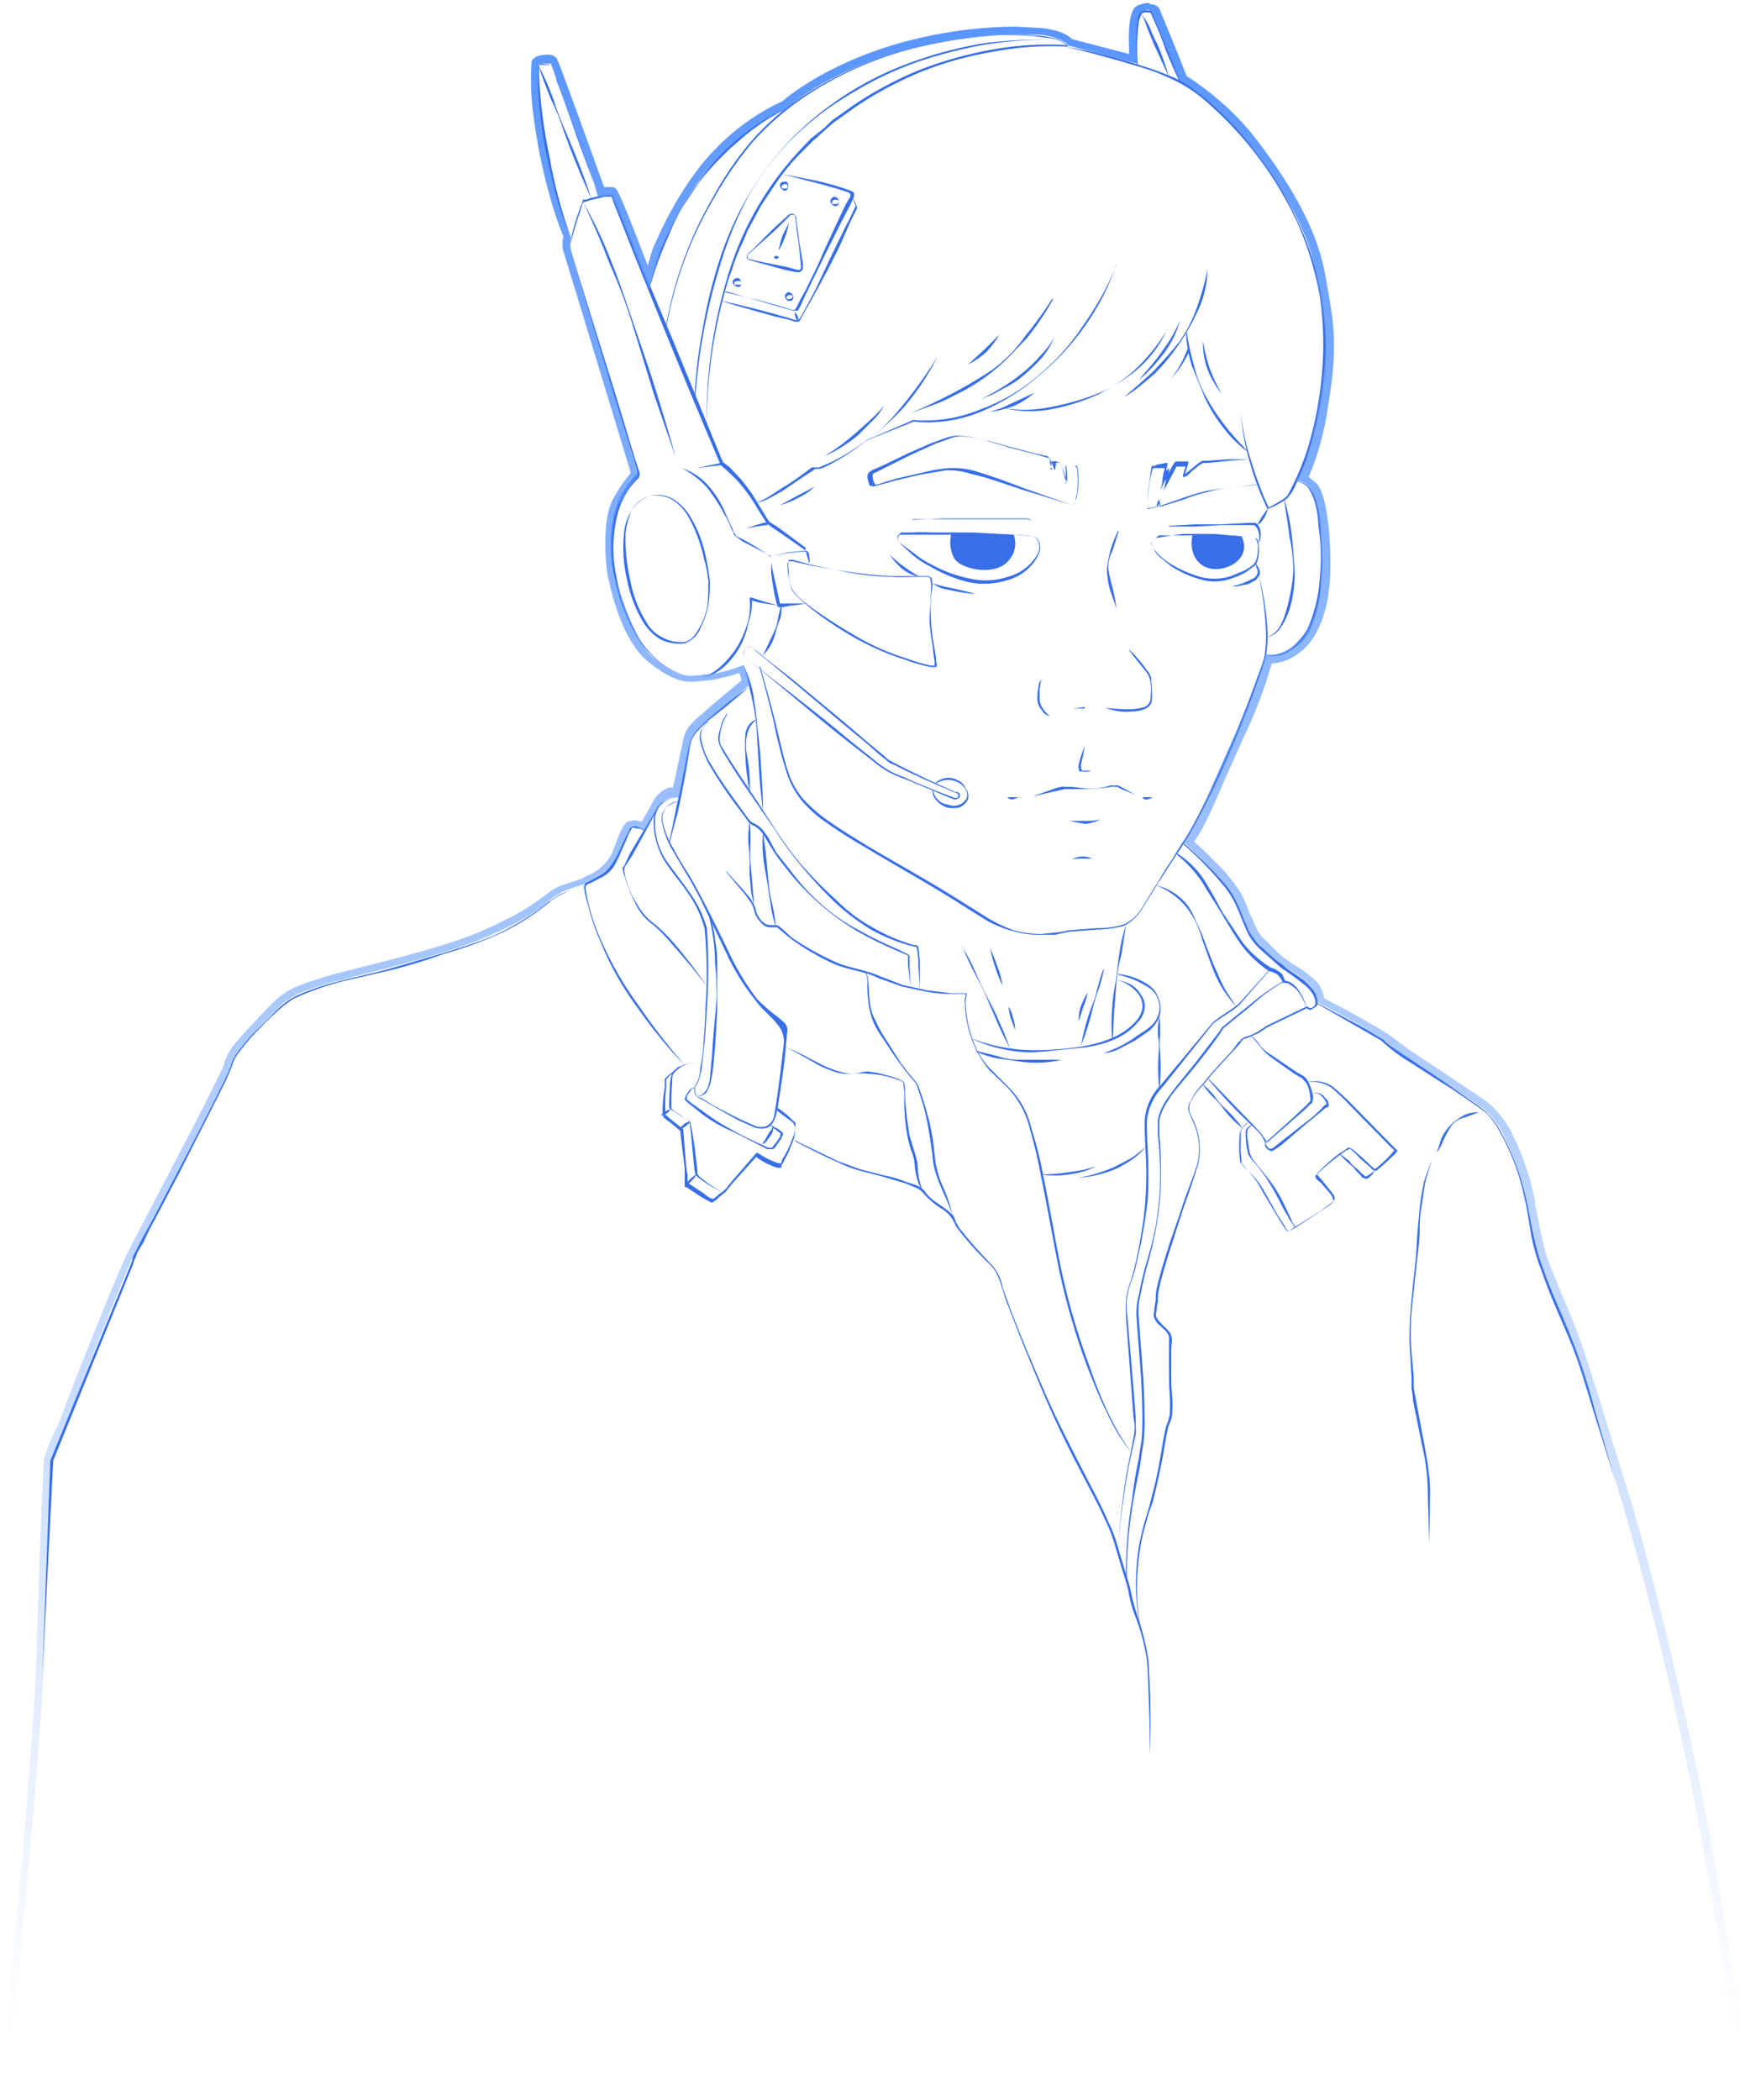 <svg width="236" height="284" viewBox="0 0 236 284" fill="none" xmlns="http://www.w3.org/2000/svg">
<path d="M109.4 75.998L109.1 74.998C109.095 74.859 109.061 74.722 109 74.597H108.5L106.4 74.798L104.4 75.198C104.3 75.198 104.3 75.397 104.3 75.597V76.097C104.4 76.397 104.4 76.797 104.5 77.097L105.4 81.198C105.405 81.336 105.439 81.473 105.5 81.597H109C108.308 81.746 107.606 81.847 106.9 81.897L105.9 82.097H105.2C105.149 81.893 105.082 81.692 105 81.498C104.67 80.149 104.436 78.779 104.3 77.397V75.498C104.296 75.443 104.302 75.389 104.319 75.337C104.337 75.286 104.364 75.238 104.4 75.198L106.5 74.698L108.6 74.498C108.8 74.498 108.9 74.398 109.1 74.498C109.3 74.598 109.3 74.698 109.4 74.798V74.998C109.483 75.358 109.517 75.728 109.5 76.097L109.4 75.998Z" fill="#386EE8"/>
<path d="M108.899 74.397L105.299 71.897L104.399 71.297L103.999 70.997L103.699 70.797C103.641 70.746 103.605 70.674 103.599 70.597L102.399 68.697C101.691 67.446 100.853 66.273 99.899 65.197C99.499 64.697 98.899 64.197 98.399 63.697L97.599 62.997C97.516 62.94 97.446 62.866 97.395 62.78C97.343 62.693 97.31 62.597 97.299 62.497L97.099 61.997C94.799 56.597 92.599 51.297 90.399 45.897C88.199 40.497 85.999 35.097 83.899 29.697L83.099 27.697L82.699 26.597H81.799L79.699 27.097L79.199 27.297H78.999L78.799 27.497L78.499 28.497C77.999 29.897 77.599 31.297 77.199 32.697C77.099 33.023 77.099 33.371 77.199 33.697L77.499 34.797L78.099 36.797L83.299 53.497L85.799 61.797L86.499 63.897V64.197C86.499 64.397 86.399 64.497 86.399 64.597L85.999 64.997L85.299 65.797C84.463 66.937 83.852 68.227 83.499 69.597C82.816 72.419 82.782 75.36 83.399 78.197C83.948 81.043 84.961 83.78 86.399 86.297C87.168 87.497 88.112 88.576 89.199 89.497C90.316 90.433 91.662 91.054 93.099 91.297C94.544 91.362 95.991 91.228 97.399 90.897C98.8 90.536 100.17 90.068 101.499 89.497C100.17 90.068 98.8 90.536 97.399 90.897L95.299 91.297H93.099C91.626 91.076 90.242 90.453 89.099 89.497C87.952 88.569 86.972 87.454 86.199 86.197C84.688 83.705 83.638 80.961 83.099 78.097C82.399 75.205 82.399 72.188 83.099 69.297C83.486 67.891 84.13 66.568 84.999 65.397L85.699 64.497L86.099 64.097C86.112 64.097 86.125 64.094 86.137 64.089C86.15 64.084 86.161 64.077 86.17 64.068C86.179 64.058 86.186 64.047 86.192 64.035C86.197 64.023 86.199 64.01 86.199 63.997V63.797L85.599 61.697L82.999 53.397L77.999 36.697L77.399 34.597L77.099 33.497C77.099 33.397 76.999 33.197 77.099 32.997C77.085 32.792 77.119 32.586 77.199 32.397C77.493 31.001 77.894 29.631 78.399 28.297C78.499 27.897 78.699 27.597 78.799 27.197C78.899 26.797 78.899 26.997 78.999 26.997H79.299L79.799 26.797L81.899 26.297H82.899L83.399 27.297L84.099 29.297C86.299 34.797 88.499 40.097 90.799 45.497L97.399 61.597L97.599 62.097C97.699 62.197 97.699 62.397 97.799 62.497L98.699 63.197L100.199 64.797C101.145 65.915 101.982 67.12 102.699 68.397L103.799 70.197L104.099 70.597L104.599 70.897L105.499 71.497L108.999 74.097L108.899 74.397Z" fill="#386EE8"/>
<path d="M105.4 81.897L103.4 81.597C102.745 81.525 102.105 81.356 101.5 81.097H101.7C101.737 82.186 101.567 83.272 101.2 84.297C101 85.382 100.628 86.428 100.1 87.397C99.546 88.402 98.837 89.313 98 90.097C97.184 90.847 96.183 91.365 95.1 91.597C96.113 91.188 97.032 90.575 97.8 89.797C98.573 89.055 99.246 88.214 99.8 87.297C100.334 86.344 100.77 85.339 101.1 84.297C101.397 83.258 101.499 82.173 101.4 81.097V80.797H101.6L103.5 81.397L105.4 81.897Z" fill="#386EE8"/>
<path d="M104.299 75.197L100.399 73.197L99.499 72.497C99.403 72.455 99.323 72.385 99.269 72.295C99.215 72.205 99.191 72.101 99.199 71.997L98.899 71.497C98.682 70.828 98.379 70.189 97.999 69.597C97.317 68.291 96.513 67.052 95.599 65.897C94.626 64.838 93.476 63.958 92.199 63.297C93.647 63.757 94.932 64.625 95.899 65.797C96.874 66.926 97.651 68.21 98.199 69.597L99.099 71.597C99.204 71.927 99.374 72.233 99.599 72.497L100.599 72.997C101.899 73.697 103.099 74.497 104.299 75.297V75.197Z" fill="#386EE8"/>
<path d="M78.9 27.398C80.42 30.056 81.724 32.832 82.8 35.699C83.4 37.099 83.9 38.598 84.4 39.998L85.9 44.398C86.9 47.298 87.9 50.198 88.8 53.098C89.7 55.998 90.6 58.998 91.4 61.898L88.4 53.199L85.7 44.398C84.827 41.464 83.758 38.59 82.5 35.798C81.434 32.998 80.234 30.198 78.9 27.398Z" fill="#386EE8"/>
<path d="M97.499 62.898L94.199 63.298L97.499 62.598V62.898Z" fill="#386EE8"/>
<path d="M103.8 70.998C102.82 71.075 101.85 71.242 100.9 71.498C101.832 71.093 102.804 70.792 103.8 70.598V70.998Z" fill="#386EE8"/>
<path d="M106.5 76.299C106.5 76.222 106.518 76.145 106.553 76.076C106.588 76.006 106.638 75.946 106.7 75.899H107.2L108.1 76.099L109.8 76.499L113.4 77.099C115.78 77.519 118.185 77.787 120.6 77.899H125.5C125.7 77.999 125.9 77.999 126 78.199C126.148 78.79 126.148 79.408 126 79.999C125.75 82.401 125.851 84.826 126.3 87.199L126.6 88.999C126.584 89.303 126.618 89.607 126.7 89.899C126.705 89.953 126.698 90.008 126.681 90.059C126.664 90.111 126.636 90.159 126.6 90.199H125.9C124.705 89.972 123.534 89.638 122.4 89.199C120.073 88.464 117.828 87.492 115.7 86.299C113.603 85.118 111.597 83.781 109.7 82.299L108.3 81.099C107.849 80.715 107.447 80.279 107.1 79.799C106.717 78.671 106.514 77.49 106.5 76.299ZM106.6 76.299C106.6 76.899 106.7 77.499 106.7 78.099C106.76 78.692 106.929 79.269 107.2 79.799C107.547 80.279 107.949 80.715 108.4 81.099L109.8 82.199C111.8 83.599 113.8 84.899 115.9 86.099C117.985 87.309 120.199 88.282 122.5 88.999C123.604 89.424 124.742 89.758 125.9 89.999H126.4V89.799C126.416 89.496 126.382 89.192 126.3 88.899L126.1 87.099C125.863 85.913 125.729 84.709 125.7 83.499C125.8 82.299 125.9 81.099 125.9 79.899C125.97 79.331 125.937 78.755 125.8 78.199C125.7 77.999 125.3 77.999 125.1 77.999H124.2C123 77.999 121.8 78.099 120.5 77.999C118.076 77.946 115.663 77.644 113.3 77.099L109.8 76.399L108 75.899L107.2 75.699H106.7C106.6 75.999 106.6 76.099 106.6 76.299Z" fill="#386EE8"/>
<path d="M87.799 67.097C88.833 66.796 89.943 66.904 90.899 67.397C91.827 67.941 92.615 68.695 93.199 69.597C94.331 71.401 95.111 73.403 95.499 75.497C95.722 76.521 95.889 77.555 95.999 78.597C96.032 79.668 95.966 80.739 95.799 81.797C95.602 82.838 95.266 83.847 94.799 84.797C94.614 85.302 94.322 85.76 93.942 86.14C93.562 86.52 93.104 86.812 92.599 86.997C91.507 87.132 90.398 86.959 89.399 86.497C88.472 85.953 87.684 85.2 87.099 84.297C85.984 82.485 85.205 80.486 84.799 78.397C84.317 76.334 84.182 74.205 84.399 72.097C84.472 71.028 84.816 69.996 85.399 69.097C85.629 68.609 85.963 68.177 86.378 67.832C86.793 67.486 87.278 67.235 87.799 67.097ZM87.799 67.097C86.777 67.439 85.92 68.153 85.399 69.097C84.981 70.05 84.711 71.062 84.599 72.097C84.546 74.181 84.748 76.263 85.199 78.297C85.555 80.353 86.301 82.323 87.399 84.097C87.897 85.009 88.666 85.743 89.599 86.197C90.514 86.7 91.561 86.909 92.599 86.797C93.599 86.597 94.199 85.597 94.699 84.697C95.196 83.759 95.534 82.746 95.699 81.697C95.799 80.697 95.799 79.597 95.799 78.597C95.696 77.547 95.495 76.51 95.199 75.497C94.766 73.463 94.024 71.507 92.999 69.697C92.452 68.799 91.698 68.045 90.799 67.497C89.876 67.022 88.816 66.88 87.799 67.097Z" fill="#386EE8"/>
<path d="M105.699 81.898C105.738 82.505 105.671 83.115 105.499 83.698C105.255 84.283 105.054 84.884 104.899 85.499C104.64 86.673 104.05 87.749 103.199 88.598L104.699 85.398C104.97 84.868 105.14 84.291 105.199 83.698C105.299 83.099 105.499 82.498 105.599 81.898H105.699Z" fill="#386EE8"/>
<path d="M81 26.599C79.7 23.099 78.4 19.699 77.2 16.199C76.6 14.499 76 12.699 75.3 10.999C75.195 10.545 75.026 10.107 74.8 9.699L74.6 9.099C74.5 8.999 74.5 8.799 74.4 8.799C74.3 8.799 74.2 8.699 74.1 8.699H73.2C73 8.799 72.9 8.799 72.9 8.899V10.199C73.064 13.865 73.532 17.511 74.3 21.099C74.926 24.739 75.863 28.319 77.1 31.799C76.319 30.123 75.684 28.384 75.2 26.599C74.672 24.823 74.238 23.021 73.9 21.199C73.15 17.579 72.748 13.896 72.7 10.199C72.687 9.73 72.721 9.261 72.8 8.799H74.4L74.6 9.099L74.8 9.699L75.4 10.999L77.3 16.199C78.6 19.599 79.8 23.099 80.9 26.599H81Z" fill="#386EE8"/>
<path d="M72.801 8.797C73.569 10.25 74.237 11.753 74.801 13.297C75.279 14.829 75.847 16.331 76.501 17.797C77.801 20.797 79.001 23.797 80.001 26.897C78.601 23.897 77.401 20.897 76.301 17.897C75.822 16.351 75.22 14.846 74.501 13.397C73.901 11.897 73.301 10.397 72.801 8.797Z" fill="#386EE8"/>
<path d="M90 44.498C91.026 38.3 93.16 32.339 96.3 26.898C97.787 24.118 99.563 21.504 101.6 19.098C103.644 16.755 105.999 14.702 108.6 12.998C113.863 9.553 119.735 7.144 125.9 5.898C128.965 5.279 132.075 4.911 135.2 4.798C136.765 4.698 138.335 4.698 139.9 4.798C140.676 4.799 141.449 4.9 142.2 5.098C142.987 5.203 143.722 5.553 144.3 6.098L144.5 6.298H144.3C140.951 6.129 137.593 6.364 134.3 6.998C130.979 7.545 127.726 8.45 124.6 9.698C121.516 10.965 118.568 12.539 115.8 14.398L113.7 15.898L112.7 16.598L111.8 17.398L109.9 19.098L108.1 20.898C106.959 22.073 105.922 23.344 105 24.698L103.6 26.798C103.108 27.495 102.674 28.231 102.3 28.998L101.1 31.198C100.809 31.982 100.475 32.75 100.1 33.498L99.6 34.698L99.2 35.798C99 36.598 98.6 37.398 98.4 38.198C96.47 44.652 95.526 51.361 95.6 58.098C95.416 51.336 96.293 44.587 98.2 38.098C99.998 31.577 103.323 25.578 107.9 20.598L109.6 18.798L111.6 17.198L112.5 16.298L113.5 15.598L115.6 14.098C118.403 12.239 121.384 10.664 124.5 9.398C127.641 8.195 130.889 7.291 134.2 6.698C137.531 6.097 140.921 5.896 144.3 6.098H144.2C143.64 5.603 142.942 5.289 142.2 5.198L139.9 4.898C138.337 4.766 136.767 4.732 135.2 4.798C132.073 4.951 128.963 5.353 125.9 5.998C119.792 7.227 113.983 9.639 108.8 13.098C106.222 14.832 103.871 16.882 101.8 19.198C99.798 21.594 98.023 24.172 96.5 26.898C93.328 32.297 91.16 38.226 90.1 44.398L90 44.498Z" fill="#386EE8"/>
<path d="M93.9 54.497C94.014 51.207 94.382 47.931 95 44.697C95.518 41.475 96.287 38.299 97.3 35.197C99.277 28.923 102.702 23.202 107.3 18.497C111.979 13.847 117.656 10.324 123.9 8.197C126.986 7.105 130.166 6.302 133.4 5.797C136.652 5.413 139.928 5.279 143.2 5.397C139.922 5.298 136.642 5.499 133.4 5.997C130.209 6.549 127.066 7.352 124 8.397C120.93 9.491 117.982 10.898 115.2 12.597C112.374 14.245 109.756 16.226 107.4 18.497C105.07 20.788 103.053 23.377 101.4 26.197C99.828 29.059 98.555 32.075 97.6 35.197C95.605 41.422 94.395 47.872 94 54.397L93.9 54.497Z" fill="#386EE8"/>
<path d="M98 39.5C101 40.2 104.1 40.9 107.1 41.9H107.5C107.4 42 107.5 42 107.5 41.9L107.8 41.4L108.3 40.4C108.706 39.721 109.073 39.02 109.4 38.3C110.1 36.9 110.8 35.5 111.4 34L113.4 29.7L114.4 27.6L115 26.6V26.1C114.973 26.1 114.948 26.11 114.929 26.129C114.911 26.148 114.9 26.174 114.9 26.2C114.9 26.227 114.911 26.252 114.929 26.271C114.948 26.289 114.973 26.3 115 26.3H115.1L114.7 26C111.7 25 108.6 24.3 105.6 23.5L110.2 24.4C111.761 24.727 113.298 25.161 114.8 25.7C115 25.8 115.2 25.8 115.4 26H115.5V26.6L115 27.7L113.9 29.8L111.8 34L109.7 38.3L108.7 40.4L108.2 41.5L107.9 42H107.2L98.2 39.4L98 39.5Z" fill="#386EE8"/>
<path d="M97.7 40.699C100.1 41.232 102.5 41.832 104.9 42.498L106.7 42.998L107.6 43.298H107.8C107.9 43.298 108 43.398 108 43.298C108 43.198 108.1 43.098 108.2 42.998C108.3 42.898 109.4 40.798 110 39.699C110.6 38.599 112.1 35.198 113.2 32.998C114.3 30.798 114.3 30.698 114.9 29.598L115.7 27.898V27.798L115.5 27.298L115.2 26.398L115.6 27.298L115.8 27.698C115.8 27.798 115.9 27.798 115.9 27.998V28.198L115.1 29.798L113.6 33.198C112.5 35.498 111.3 37.698 110.1 39.898L108.3 43.098C108.2 43.298 108.2 43.398 108 43.498H107.5L106.6 43.199L104.8 42.798C102.4 42.098 100 41.498 97.6 40.699H97.7Z" fill="#386EE8"/>
<path d="M107.499 42.199C107.666 42.375 107.801 42.578 107.899 42.799C107.946 42.91 107.97 43.029 107.97 43.149C107.97 43.269 107.946 43.388 107.899 43.499C107.699 43.299 107.699 43.099 107.599 42.899C107.51 42.677 107.476 42.437 107.499 42.199Z" fill="#386EE8"/>
<path d="M87.801 39.3C88.252 36.625 89.095 34.03 90.301 31.6C91.436 29.17 92.809 26.859 94.401 24.7C95.901 22.45 97.72 20.429 99.801 18.7C100.852 17.835 101.954 17.034 103.101 16.3C104.259 15.621 105.462 15.019 106.701 14.5H106.801C104.366 15.634 102.109 17.116 100.101 18.9C98.036 20.631 96.159 22.576 94.501 24.7L92.301 28C91.601 29.182 90.999 30.42 90.501 31.7C89.394 34.12 88.49 36.629 87.801 39.2V39.3Z" fill="#386EE8"/>
<path d="M106.6 25.198C106.602 25.338 106.568 25.476 106.5 25.599C106.454 25.661 106.393 25.711 106.324 25.746C106.254 25.78 106.178 25.799 106.1 25.799C105.958 25.756 105.83 25.678 105.725 25.574C105.62 25.469 105.543 25.34 105.5 25.198C105.4 24.898 105.7 24.498 106 24.599C106.082 24.554 106.177 24.54 106.268 24.559C106.359 24.577 106.441 24.626 106.5 24.698C106.581 24.852 106.616 25.026 106.6 25.198ZM106.5 25.198C106.5 24.998 106.4 24.898 106.3 24.898H106.1C105.9 24.998 105.7 24.998 105.7 25.198C105.696 25.253 105.702 25.307 105.719 25.359C105.736 25.41 105.764 25.458 105.8 25.499H106.4C106.5 25.399 106.6 25.299 106.5 25.198Z" fill="#386EE8"/>
<path d="M100.2 38.197V38.597C100.161 38.666 100.102 38.723 100.031 38.758C99.96 38.794 99.879 38.807 99.8 38.797C99.654 38.771 99.515 38.713 99.394 38.626C99.273 38.54 99.172 38.427 99.1 38.297C99.085 38.21 99.09 38.121 99.114 38.037C99.137 37.952 99.179 37.873 99.236 37.807C99.293 37.74 99.365 37.686 99.445 37.65C99.525 37.614 99.612 37.596 99.7 37.597C99.779 37.587 99.859 37.6 99.931 37.636C100.002 37.672 100.061 37.728 100.1 37.797C100.18 37.914 100.215 38.056 100.2 38.197ZM100.2 38.197C100.2 38.144 100.179 38.093 100.142 38.056C100.104 38.018 100.053 37.997 100 37.997H99.7C99.623 37.997 99.546 38.015 99.477 38.05C99.407 38.085 99.347 38.135 99.3 38.197C99.3 38.297 99.3 38.497 99.4 38.497H100C100.038 38.502 100.076 38.497 100.11 38.482C100.144 38.466 100.174 38.441 100.195 38.41C100.215 38.379 100.227 38.342 100.228 38.304C100.229 38.267 100.219 38.23 100.2 38.197Z" fill="#386EE8"/>
<path d="M113.401 27.198V27.698L113.001 27.898C112.841 27.87 112.691 27.8 112.568 27.694C112.445 27.588 112.353 27.451 112.301 27.298C112.201 26.998 112.601 26.598 112.901 26.598L113.301 26.798C113.369 26.92 113.403 27.058 113.401 27.198ZM113.401 27.198L113.201 26.998H112.901C112.814 27.008 112.731 27.041 112.661 27.094C112.59 27.147 112.535 27.217 112.501 27.298C112.496 27.352 112.503 27.406 112.52 27.458C112.537 27.51 112.565 27.557 112.601 27.598H113.201C113.301 27.498 113.401 27.398 113.401 27.198Z" fill="#386EE8"/>
<path d="M107.3 40.1C107.315 40.241 107.28 40.383 107.2 40.5C107.161 40.569 107.102 40.626 107.031 40.661C106.96 40.697 106.879 40.71 106.8 40.7C106.657 40.702 106.518 40.653 106.408 40.561C106.298 40.469 106.224 40.341 106.2 40.2C106 39.9 106.4 39.5 106.7 39.5L107.1 39.7C107.2 39.8 107.2 40 107.3 40.1ZM107.2 40.1C107.2 40.047 107.179 39.996 107.142 39.959C107.104 39.921 107.053 39.9 107 39.9H106.7C106.621 39.9 106.544 39.932 106.488 39.988C106.432 40.044 106.4 40.12 106.4 40.2C106.3 40.3 106.4 40.4 106.5 40.4C106.519 40.421 106.542 40.438 106.568 40.45C106.594 40.462 106.622 40.468 106.65 40.468C106.679 40.468 106.707 40.462 106.733 40.45C106.758 40.438 106.782 40.421 106.8 40.4H107C107.1 40.3 107.2 40.2 107.2 40.1Z" fill="#386EE8"/>
<path d="M101.199 34.3C102.699 32.9 103.999 31.4 105.499 30.1L106.599 29.1C106.696 28.987 106.832 28.914 106.98 28.895C107.128 28.877 107.277 28.914 107.399 29L107.699 29.3V29.7C107.799 30.7 107.999 31.7 108.099 32.7L108.599 35.7V36C108.599 36.1 108.599 36.4 108.499 36.5C108.418 36.631 108.295 36.732 108.15 36.786C108.006 36.84 107.847 36.845 107.699 36.8L106.199 36.5L103.299 35.7L101.799 35.3C101.599 35.2 101.299 35.2 101.099 35C100.899 34.8 100.999 34.5 101.199 34.3ZM101.199 34.4C100.999 34.5 101.099 34.8 101.199 35L101.999 35.2L103.399 35.5L106.399 36.1L107.899 36.5C108.099 36.5 108.199 36.5 108.299 36.3C108.399 36.1 108.299 36 108.299 35.7L107.999 32.7C107.799 31.7 107.699 30.7 107.599 29.7C107.499 28.7 107.499 29.2 107.299 29.1C107.099 29 106.899 29 106.799 29.2L105.699 30.3C104.299 31.7 102.699 33 101.199 34.4Z" fill="#386EE8"/>
<path d="M106.701 30.098C106.594 30.745 106.426 31.381 106.201 31.998C105.962 32.658 105.66 33.294 105.301 33.898C105.42 33.22 105.587 32.552 105.801 31.898L106.701 30.098Z" fill="#386EE8"/>
<path d="M104.999 34.998C105.165 34.998 105.299 34.908 105.299 34.798C105.299 34.687 105.165 34.598 104.999 34.598C104.834 34.598 104.699 34.687 104.699 34.798C104.699 34.908 104.834 34.998 104.999 34.998Z" fill="#386EE8"/>
<path d="M159.6 11.198C158.9 9.798 158.3 8.298 157.7 6.898C157.187 5.365 156.586 3.862 155.9 2.398L155.7 1.898C155.6 1.798 155.5 1.698 155.6 1.698H155.3C155 1.598 154.5 1.698 154.4 1.898C154.208 2.24 154.072 2.612 154 2.998C154 3.398 153.9 3.698 153.9 4.098C153.75 5.694 153.75 7.301 153.9 8.898H153.8C153.501 7.316 153.401 5.704 153.5 4.098C153.508 3.262 153.713 2.439 154.1 1.698C154.5 1.298 154.9 1.398 155.4 1.398H155.7L155.9 1.698L156.1 2.298C156.7 3.698 157.3 5.198 158 6.598C158.7 7.998 159.2 9.598 159.7 11.098L159.6 11.198Z" fill="#386EE8"/>
<path d="M158.099 10.399C157.399 8.999 156.799 7.499 156.099 6.099L155.199 3.899L154.799 2.799C154.66 2.403 154.457 2.031 154.199 1.699C154.723 2.302 155.161 2.975 155.499 3.699C155.772 4.459 156.106 5.195 156.499 5.899C157.121 7.366 157.655 8.869 158.099 10.399Z" fill="#386EE8"/>
<path d="M144 6.297C147.423 6.882 150.799 7.717 154.1 8.797C155.77 9.292 157.407 9.893 159 10.597C160.586 11.315 162.04 12.296 163.3 13.497C168.556 18.072 172.754 23.736 175.6 30.097C178.536 36.403 179.777 43.365 179.2 50.297C178.891 53.757 178.221 57.176 177.2 60.497C176.715 62.184 176.079 63.824 175.3 65.397C175.141 65.816 174.94 66.218 174.7 66.597L174.3 67.097C174.187 67.31 174.013 67.484 173.8 67.597C173.088 68.094 172.315 68.497 171.5 68.797H171.4C170.41 66.74 169.607 64.598 169 62.397C168.359 60.213 167.957 57.967 167.8 55.697C168.026 57.941 168.495 60.154 169.2 62.297C169.851 64.483 170.653 66.622 171.6 68.697H171.4C172.199 68.323 172.968 67.889 173.7 67.397C174.008 67.164 174.25 66.853 174.4 66.497L175 65.297C175.753 63.747 176.388 62.142 176.9 60.497C177.879 57.204 178.515 53.82 178.8 50.397C179.1 46.964 178.999 43.507 178.5 40.097C177.897 36.689 176.89 33.366 175.5 30.197C172.59 23.876 168.362 18.25 163.1 13.697C161.829 12.583 160.417 11.641 158.9 10.897C157.327 10.118 155.687 9.482 154 8.997C150.7 7.997 147.4 7.097 144 6.297Z" fill="#386EE8"/>
<path d="M160.5 44.898C160.727 46.453 161.061 47.99 161.5 49.498C161.857 51.006 162.43 52.454 163.2 53.798C163.95 55.173 164.82 56.478 165.8 57.699C166.7 58.898 167.8 59.998 168.9 61.199C167.602 60.283 166.454 59.169 165.5 57.898C164.517 56.665 163.678 55.323 163 53.898L161.2 49.498C160.723 48.009 160.454 46.461 160.4 44.898H160.5Z" fill="#386EE8"/>
<path d="M162.7 46.098C162.893 47.355 163.194 48.592 163.6 49.798C164.031 50.976 164.566 52.114 165.2 53.198C164.777 52.705 164.408 52.169 164.1 51.598C163.774 51.061 163.506 50.491 163.3 49.898C162.851 48.683 162.647 47.392 162.7 46.098Z" fill="#386EE8"/>
<path d="M163.3 36.398C163.282 38.188 162.908 39.955 162.2 41.598C161.471 43.237 160.601 44.81 159.6 46.298C158.609 47.808 157.47 49.215 156.2 50.498L154.2 52.199C153.507 52.755 152.771 53.257 152 53.699L154 51.998L156 50.199C157.2 48.898 158.4 47.599 159.5 46.199C160.516 44.752 161.324 43.17 161.9 41.498C162.505 39.84 162.974 38.134 163.3 36.398Z" fill="#386EE8"/>
<path d="M160.901 47.399C160.247 48.829 159.369 50.146 158.301 51.299C159.278 50.062 160.054 48.678 160.601 47.199L160.901 47.399Z" fill="#386EE8"/>
<path d="M159.6 43.297C159.154 44.921 158.408 46.447 157.4 47.797C156.9 48.397 156.4 49.097 155.8 49.697C155.25 50.314 154.647 50.883 154 51.397C155.1 50.097 156.2 48.897 157.1 47.597C158 46.297 158.1 46.197 158.5 45.497C158.906 44.784 159.274 44.05 159.6 43.297Z" fill="#386EE8"/>
<path d="M157.901 44.398C157.032 46.419 155.736 48.228 154.101 49.699C153.262 50.444 152.358 51.113 151.401 51.699L148.601 53.298C146.619 54.204 144.538 54.875 142.401 55.298C140.219 55.733 137.969 55.699 135.801 55.199C137.961 55.534 140.165 55.466 142.301 54.998C144.42 54.598 146.496 53.995 148.501 53.199C150.521 52.368 152.357 51.144 153.901 49.598C155.45 48.079 156.794 46.365 157.901 44.498V44.398Z" fill="#386EE8"/>
<path d="M139.901 53.098C139.071 53.846 138.126 54.453 137.101 54.898C136.04 55.305 134.931 55.574 133.801 55.698L135.401 55.198L136.901 54.498L139.901 53.098Z" fill="#386EE8"/>
<path d="M151 35.797C149.986 38.711 148.572 41.471 146.8 43.997C145.021 46.541 142.901 48.829 140.5 50.797C138.146 52.843 135.479 54.498 132.6 55.697C129.722 56.881 126.594 57.328 123.5 56.997H123.6L117.1 59.597H117L123.5 56.797H123.6C126.635 57.035 129.684 56.556 132.5 55.397C135.392 54.358 138.069 52.799 140.4 50.797C142.764 48.85 144.821 46.558 146.5 43.997C148.289 41.468 149.798 38.752 151 35.897V35.797Z" fill="#386EE8"/>
<path d="M142.6 45.598C142.167 46.606 141.595 47.549 140.9 48.398C140.116 49.248 139.281 50.05 138.4 50.798C137.545 51.512 136.604 52.116 135.6 52.598L134.1 53.398L132.6 53.998C133.598 53.524 134.567 52.99 135.5 52.398C136.439 51.822 137.341 51.187 138.2 50.498C139.071 49.809 139.874 49.039 140.6 48.198C141.381 47.426 142.054 46.551 142.6 45.598Z" fill="#386EE8"/>
<path d="M142.4 40.498C141.385 42.329 140.214 44.069 138.9 45.699L136.7 47.998C135.948 48.783 135.147 49.518 134.3 50.199C132.671 51.506 130.891 52.614 129 53.498C128.072 54.014 127.102 54.449 126.1 54.798L123.1 55.898C124.966 55.098 126.866 54.199 128.8 53.199C130.655 52.229 132.458 51.16 134.2 49.998C135.909 48.756 137.396 47.235 138.6 45.498C139.945 43.882 141.181 42.179 142.3 40.398L142.4 40.498Z" fill="#386EE8"/>
<path d="M135.2 45.199C134.69 46.063 134.086 46.867 133.4 47.599C132.649 48.278 131.808 48.85 130.9 49.299L133.1 47.299L135.2 45.199Z" fill="#386EE8"/>
<path d="M126.8 48.199C125.583 50.641 124.072 52.925 122.3 54.999C120.484 57.001 118.436 58.781 116.2 60.299C115.129 61.125 113.991 61.861 112.8 62.499C112.196 62.859 111.56 63.16 110.9 63.399H110.2L110 63.599L109.2 64.099L105.8 66.399L104 67.399C103.404 67.704 102.762 67.906 102.1 67.999C102.734 67.817 103.34 67.548 103.9 67.199L105.6 66.099C106.771 65.391 107.906 64.623 109 63.799L109.8 63.199H110.8L112.6 62.399C113.822 61.796 114.992 61.093 116.1 60.299C117.23 59.589 118.301 58.786 119.3 57.899C120.289 56.917 121.223 55.883 122.1 54.799C123.811 52.706 125.381 50.501 126.8 48.199Z" fill="#386EE8"/>
<path d="M119.6 54.797C119.182 55.578 118.642 56.287 118 56.897L116.1 58.797C114.707 59.969 113.159 60.945 111.5 61.697C113.015 60.744 114.452 59.674 115.8 58.497L117.8 56.697C118.45 56.113 119.052 55.478 119.6 54.797Z" fill="#386EE8"/>
<path d="M105.5 68.297L107.9 66.997L110.2 65.797C109.549 66.408 108.807 66.914 108 67.297C107.211 67.732 106.371 68.068 105.5 68.297Z" fill="#386EE8"/>
<path d="M171.5 68.699C171.395 69.154 171.227 69.591 171 69.999C170.7 70.399 170.5 70.799 170 70.999L170.7 69.799L171.5 68.699Z" fill="#386EE8"/>
<path d="M158.1 71.099L161.7 70.899H165.2L168.8 70.699H169.8C170.08 70.895 170.29 71.175 170.4 71.499C170.482 71.792 170.515 72.096 170.5 72.399C170.492 72.709 170.424 73.015 170.3 73.299H170.2C170.366 72.738 170.331 72.137 170.1 71.599C169.989 71.359 169.816 71.151 169.6 70.999H165.3L161.7 71.199H158.1V71.099Z" fill="#386EE8"/>
<path d="M169.7 76C170.028 76.375 170.267 76.819 170.4 77.3C170.405 77.447 170.382 77.593 170.33 77.73C170.279 77.868 170.2 77.993 170.1 78.1C170.038 78.219 169.954 78.325 169.85 78.411C169.747 78.497 169.628 78.561 169.5 78.6C169.098 78.911 168.607 79.086 168.1 79.1C167.617 79.264 167.108 79.332 166.6 79.3C167.54 79.089 168.448 78.752 169.3 78.3C169.521 78.238 169.717 78.108 169.86 77.928C170.004 77.749 170.087 77.529 170.1 77.3C170.08 77.087 170.011 76.882 169.9 76.7C169.896 76.453 169.827 76.212 169.7 76Z" fill="#386EE8"/>
<path d="M173.701 67.5C174.178 69.101 174.512 70.74 174.701 72.4C174.901 74.1 175.001 75.8 175.101 77.4C175.121 79.092 174.885 80.778 174.401 82.4C174.137 83.212 173.767 83.985 173.301 84.7C173.095 85.079 172.81 85.409 172.464 85.668C172.119 85.927 171.722 86.109 171.301 86.2C172.06 85.929 172.697 85.397 173.101 84.7C173.487 83.97 173.789 83.198 174.001 82.4C174.454 80.799 174.755 79.158 174.901 77.5C174.933 75.853 174.765 74.207 174.401 72.6C174.201 70.9 173.901 69.3 173.701 67.7V67.5Z" fill="#386EE8"/>
<path d="M175.3 65.2C175.61 65.16 175.926 65.193 176.221 65.298C176.516 65.402 176.783 65.574 177 65.8C177.394 66.275 177.699 66.817 177.9 67.4C178.324 68.555 178.56 69.77 178.6 71C178.7 72.2 178.7 73.4 178.8 74.6C178.9 75.8 178.8 77 178.7 78.2C178.67 80.653 178.125 83.072 177.1 85.3C176.537 86.392 175.669 87.296 174.6 87.9C174.113 88.285 173.538 88.543 172.926 88.647C172.315 88.752 171.687 88.701 171.1 88.5C172.294 88.691 173.516 88.403 174.5 87.7C175.418 86.98 176.197 86.099 176.8 85.1C177.774 82.92 178.349 80.583 178.5 78.2C178.733 75.801 178.666 73.382 178.3 71C178.255 69.812 178.053 68.635 177.7 67.5C177.494 66.938 177.225 66.402 176.9 65.9C176.71 65.688 176.479 65.516 176.221 65.396C175.964 65.276 175.684 65.209 175.4 65.2H175.3Z" fill="#386EE8"/>
<path d="M170.199 77.598C170.849 80.017 171.251 82.497 171.399 84.998C171.485 86.268 171.418 87.544 171.199 88.798C170.899 90.098 170.399 91.198 169.999 92.398C168.35 97.13 166.447 101.77 164.299 106.298C163.199 108.598 161.999 110.798 160.799 112.998L158.699 116.198L156.699 119.298L154.699 122.498C154.095 123.651 153.153 124.593 151.999 125.198C150.79 125.511 149.548 125.679 148.299 125.698L144.499 125.998L142.699 126.398H140.799C139.514 126.429 138.232 126.26 136.999 125.898C135.779 125.579 134.603 125.109 133.499 124.498L130.299 122.498C126.099 119.798 121.699 117.398 117.399 114.798C115.193 113.548 113.056 112.18 110.999 110.698C110.004 109.936 109.098 109.063 108.299 108.098C107.528 107.1 106.921 105.986 106.499 104.798C105.714 102.373 105.079 99.901 104.599 97.398C103.999 94.998 103.399 92.598 102.699 90.098H102.799C103.499 92.498 104.199 94.998 104.799 97.398C105.399 99.798 105.899 102.298 106.699 104.698C107.122 105.855 107.73 106.935 108.499 107.898C109.325 108.808 110.228 109.645 111.199 110.398C113.199 111.898 115.399 113.198 117.499 114.498C121.899 117.098 126.299 119.498 130.499 122.198L133.699 124.198C134.782 124.833 135.92 125.369 137.099 125.798C138.307 126.118 139.55 126.286 140.799 126.298L142.699 126.098C143.306 126.046 143.908 125.946 144.499 125.798L148.299 125.498C149.551 125.528 150.8 125.36 151.999 124.998C153.114 124.468 154.026 123.59 154.599 122.498C155.299 121.398 155.899 120.298 156.599 119.298C157.207 118.195 157.875 117.127 158.599 116.098C159.199 114.998 159.899 113.998 160.599 112.898C161.299 111.798 162.999 108.498 163.999 106.198C166.099 101.698 168.099 96.998 169.799 92.298C170.199 91.098 170.699 89.998 170.999 88.798C171.215 87.543 171.282 86.268 171.199 84.998C171.07 82.508 170.735 80.033 170.199 77.598Z" fill="#386EE8"/>
<path d="M100.701 88.799C105.401 92.599 110.301 96.198 114.901 100.098L118.401 102.898C119.546 103.878 120.87 104.625 122.301 105.098C123.701 105.798 125.101 106.298 126.501 106.898L128.601 107.698L129.101 107.898H129.401C129.427 107.898 129.453 107.888 129.472 107.869C129.49 107.85 129.501 107.825 129.501 107.798C129.601 107.698 129.701 107.498 129.601 107.398C129.501 107.298 129.301 107.198 129.201 107.198C126.401 105.998 123.601 104.798 120.901 103.398C120.518 103.297 120.171 103.089 119.901 102.798L119.001 102.098L117.301 100.598L113.801 97.698L106.901 91.898L103.401 88.999L101.701 87.598C101.638 87.54 101.563 87.496 101.481 87.47C101.4 87.443 101.313 87.434 101.228 87.443C101.143 87.453 101.061 87.481 100.987 87.525C100.913 87.569 100.85 87.628 100.801 87.698C100.664 87.845 100.58 88.032 100.562 88.231C100.544 88.43 100.593 88.63 100.701 88.799ZM100.701 88.799C100.587 88.657 100.525 88.48 100.525 88.299C100.525 88.117 100.587 87.94 100.701 87.799C100.819 87.614 100.995 87.473 101.201 87.398L101.701 87.598C102.343 88.009 102.945 88.478 103.501 88.999L107.101 91.799L114.101 97.598L117.501 100.498L119.201 101.898L120.101 102.698L121.001 103.198C123.701 104.598 126.501 105.898 129.201 107.098H129.501L129.801 107.298C129.83 107.4 129.837 107.506 129.819 107.61C129.802 107.714 129.762 107.812 129.701 107.898L129.301 108.098H129.101L128.501 107.898L126.401 106.998L122.301 105.298C120.839 104.828 119.481 104.081 118.301 103.098L114.701 100.298C110.001 96.599 105.401 92.599 100.701 88.799Z" fill="#386EE8"/>
<path d="M126.5 105.899C126.887 105.514 127.39 105.266 127.932 105.194C128.474 105.122 129.025 105.229 129.5 105.499C129.747 105.6 129.972 105.749 130.161 105.938C130.35 106.127 130.499 106.352 130.6 106.599C130.771 106.804 130.888 107.049 130.94 107.311C130.993 107.573 130.979 107.844 130.9 108.099C130.655 108.606 130.226 109 129.7 109.199C129.171 109.299 128.628 109.299 128.1 109.199C127.566 109.02 127.085 108.711 126.7 108.299C126.323 107.93 126.107 107.427 126.1 106.899H126.2C126.283 107.39 126.523 107.84 126.883 108.182C127.244 108.525 127.706 108.741 128.2 108.799C128.643 108.99 129.14 109.014 129.599 108.867C130.059 108.72 130.449 108.412 130.7 107.999C130.794 107.769 130.825 107.518 130.789 107.272C130.754 107.026 130.654 106.794 130.5 106.599C130.232 106.195 129.849 105.881 129.4 105.699C128.931 105.499 128.418 105.421 127.911 105.473C127.403 105.526 126.918 105.707 126.5 105.999V105.899Z" fill="#386EE8"/>
<path d="M100.6 90.098C101.351 91.565 101.826 93.158 102 94.798C102.3 96.498 102.4 98.198 102.6 99.798C102.8 101.398 102.9 103.098 103 104.798C103.1 106.498 103.2 108.098 103.2 109.798C103 108.098 102.8 106.498 102.7 104.798L102.4 99.798C102.348 98.15 102.147 96.51 101.8 94.898C101.4 93.298 101.1 91.598 100.6 90.098Z" fill="#386EE8"/>
<path d="M101.4 92.797C99.8 94.197 98.3 95.497 96.6 96.797C95.763 97.416 94.992 98.119 94.3 98.897C93.954 99.276 93.683 99.717 93.5 100.197C93.342 100.684 93.242 101.187 93.2 101.697C92.9 103.697 92.5 105.797 92.1 107.797C91.7 109.797 91.7 109.797 91.4 110.797C91.1 111.797 90.9 112.797 90.6 113.797H90.5C91 111.797 91.3 109.697 91.8 107.697L93 101.597C93.086 101.085 93.22 100.583 93.4 100.097C93.607 99.63 93.876 99.192 94.2 98.797C94.917 98.013 95.685 97.278 96.5 96.597C98 95.297 99.7 93.997 101.4 92.797Z" fill="#386EE8"/>
<path d="M98.399 96.499C97.86 97.345 97.519 98.302 97.399 99.299C97.278 99.797 97.313 100.321 97.499 100.798L98.299 102.098C99.399 103.898 100.599 105.598 101.699 107.298C103.999 110.698 105.999 114.298 108.799 117.398C110.157 118.906 111.592 120.341 113.099 121.698C114.55 123.157 116.2 124.402 117.999 125.398C119.761 126.425 121.641 127.231 123.599 127.798H123.999C124.199 127.998 124.199 128.098 124.199 128.198C124.282 128.457 124.316 128.728 124.299 128.998C124.385 129.527 124.419 130.063 124.399 130.598V133.598C124.299 132.598 124.299 131.598 124.199 130.598C124.219 130.063 124.185 129.527 124.099 128.998C124.115 128.761 124.081 128.522 123.999 128.298C123.982 128.194 123.948 128.093 123.899 127.998H123.599C121.575 127.485 119.625 126.712 117.799 125.698C116.044 124.636 114.402 123.396 112.899 121.998C111.422 120.573 110.02 119.071 108.699 117.498C107.347 115.924 106.11 114.252 104.999 112.498L101.499 107.398C100.299 105.698 99.199 103.998 98.099 102.198C97.828 101.787 97.594 101.352 97.399 100.898C97.142 100.407 97.071 99.838 97.199 99.299C97.299 98.799 97.499 98.299 97.599 97.799C97.788 97.292 98.059 96.819 98.399 96.398V96.499Z" fill="#386EE8"/>
<path d="M123.199 133.598L122.799 130.598V129.198L121.399 128.598C119.518 127.799 117.682 126.897 115.899 125.898C112.389 123.788 109.276 121.081 106.699 117.898C106.099 117.098 105.399 116.298 104.799 115.398L103.999 114.098L103.199 112.798C102.945 112.394 102.603 112.052 102.199 111.798L101.499 111.398C101.283 111.245 101.11 111.038 100.999 110.798L99.199 108.398C97.974 106.726 96.839 104.991 95.799 103.198C95.33 102.273 94.961 101.301 94.699 100.298C94.584 99.799 94.619 99.277 94.799 98.798C95.017 98.342 95.323 97.934 95.699 97.598H95.799C95.399 97.998 94.999 98.298 94.899 98.798C94.752 99.287 94.752 99.808 94.899 100.298C95.117 101.283 95.488 102.228 95.999 103.098C97.04 104.858 98.175 106.56 99.399 108.198L101.199 110.698C101.399 110.898 101.499 111.098 101.699 111.198L102.299 111.498C102.794 111.79 103.207 112.203 103.499 112.698C103.823 113.093 104.092 113.53 104.299 113.998L104.999 115.298L106.899 117.698C108.105 119.336 109.48 120.845 110.999 122.198C112.516 123.565 114.195 124.74 115.999 125.698C117.782 126.697 119.618 127.599 121.499 128.398L122.899 129.098C122.957 129.149 122.993 129.221 122.999 129.298V130.698L123.199 133.698V133.598Z" fill="#386EE8"/>
<path d="M102.199 97.397C101.562 97.932 101.137 98.677 100.999 99.497C100.849 100.323 100.849 101.17 100.999 101.997C101.331 103.675 101.466 105.387 101.399 107.097C101.052 105.417 100.851 103.711 100.799 101.997C100.749 101.131 100.749 100.263 100.799 99.397C100.815 98.951 100.954 98.519 101.201 98.148C101.448 97.777 101.794 97.482 102.199 97.297V97.397Z" fill="#386EE8"/>
<path d="M104.9 125.298C104.561 124.258 104.327 123.186 104.2 122.098C104 121.098 103.9 119.998 103.7 118.898C103.5 117.798 103.3 116.798 103.2 115.698C103.1 114.601 103.1 113.496 103.2 112.398C103.3 113.498 103.5 114.598 103.6 115.598L103.9 118.898C103.968 119.978 104.136 121.049 104.4 122.098C104.664 123.148 104.831 124.219 104.9 125.298Z" fill="#386EE8"/>
<path d="M101.399 111C101.483 111.964 101.516 112.932 101.499 113.9C101.449 114.833 101.449 115.767 101.499 116.7C101.699 118.5 101.799 120.4 101.999 122.3C101.689 121.398 101.52 120.454 101.499 119.5C101.366 118.573 101.333 117.634 101.399 116.7C101.386 115.764 101.319 114.829 101.199 113.9C101.167 112.929 101.234 111.957 101.399 111Z" fill="#386EE8"/>
<path d="M98.199 117.797L100.399 120.197L101.499 121.497L101.899 122.197C102.043 122.445 102.144 122.716 102.199 122.997C102.309 123.516 102.55 123.998 102.899 124.397C103.059 124.617 103.27 124.796 103.514 124.918C103.757 125.039 104.027 125.101 104.299 125.097H105.099C105.399 125.197 105.599 125.497 105.799 125.597L107.099 126.797C108.908 128.018 110.814 129.089 112.799 129.997C114.699 130.897 116.999 131.097 118.999 131.997L122.099 133.197L125.299 133.897L128.599 134.297H130.699C130.799 134.397 130.699 134.597 130.699 134.797C130.609 135.053 130.575 135.326 130.599 135.597C130.656 137.778 131.167 139.924 132.099 141.897C132.58 142.895 133.222 143.807 133.999 144.597L136.299 146.897C137.89 148.451 139.001 150.429 139.499 152.597C140.173 154.693 140.708 156.831 141.099 158.997C141.999 163.297 142.699 167.697 143.599 171.997C144.528 176.28 145.764 180.491 147.299 184.597C147.995 186.67 148.796 188.706 149.699 190.697C150.619 192.696 151.724 194.604 152.999 196.397C151.621 194.69 150.478 192.807 149.599 190.797C148.599 188.797 147.799 186.697 146.999 184.697C145.464 180.557 144.228 176.313 143.299 171.997C142.399 167.697 141.699 163.397 140.799 159.097C140.399 156.897 139.899 154.797 139.299 152.697C138.795 150.554 137.724 148.585 136.199 146.997L133.799 144.697C133.085 143.842 132.48 142.901 131.999 141.897C131.046 139.931 130.535 137.781 130.499 135.597C130.432 135.294 130.467 134.978 130.599 134.697V134.397H128.599C127.492 134.396 126.388 134.296 125.299 134.097L121.999 133.397L118.899 132.297C116.999 131.297 114.699 131.197 112.699 130.297C110.658 129.359 108.715 128.22 106.899 126.897L105.699 125.897L105.099 125.397H104.199C103.918 125.39 103.643 125.313 103.398 125.173C103.154 125.034 102.948 124.836 102.799 124.597C102.384 124.192 102.104 123.668 101.999 123.097C101.889 122.578 101.648 122.096 101.299 121.697C100.998 121.24 100.664 120.805 100.299 120.397L98.199 117.897V117.797Z" fill="#386EE8"/>
<path d="M152.299 125L151.699 128.9C151.361 130.145 151.126 131.416 150.999 132.7L150.699 136.6C150.599 137.9 150.599 139.1 150.499 140.4H150.399C150.299 139.102 150.299 137.798 150.399 136.5C150.467 135.222 150.634 133.952 150.899 132.7C151.099 131.4 151.199 130.1 151.399 128.8C151.593 127.51 151.894 126.239 152.299 125Z" fill="#386EE8"/>
<path d="M149.299 131.098C149.125 131.979 148.892 132.848 148.599 133.698C148.287 134.55 148.02 135.418 147.799 136.298C147.403 138.038 146.868 139.743 146.199 141.398C146.513 139.627 146.981 137.887 147.599 136.198C147.956 135.396 148.224 134.558 148.399 133.698C148.62 132.818 148.887 131.95 149.199 131.098H149.299Z" fill="#386EE8"/>
<path d="M147.1 134.199C146.98 134.887 146.778 135.558 146.5 136.199L145.9 138.099C145.852 137.386 145.954 136.67 146.2 135.999C146.44 135.371 146.741 134.768 147.1 134.199Z" fill="#386EE8"/>
<path d="M133.9 128.199C134.277 129.015 134.61 129.849 134.9 130.699C135.227 131.538 135.461 132.41 135.6 133.299C135.207 132.491 134.873 131.656 134.6 130.799C134.308 129.95 134.074 129.081 133.9 128.199Z" fill="#386EE8"/>
<path d="M136.4 136.098C136.685 136.559 136.888 137.067 137 137.598C137.196 138.143 137.298 138.718 137.3 139.298L136.7 137.698C136.543 137.177 136.443 136.64 136.4 136.098Z" fill="#386EE8"/>
<path d="M130.1 127.998C130.797 129.077 131.4 130.215 131.9 131.398C132.4 132.498 132.9 133.698 133.5 134.798C134.1 135.898 134.7 137.098 135.2 138.298C135.726 139.44 136.194 140.608 136.6 141.798C136 140.598 135.4 139.498 134.9 138.298L133.4 134.798C132.893 133.636 132.326 132.501 131.7 131.398C131.1 130.198 130.6 129.098 130.1 127.898V127.998Z" fill="#386EE8"/>
<path d="M131.6 140.5C134.037 141.402 136.603 141.908 139.2 142C141.78 142.049 144.359 141.848 146.9 141.4C149.4 140.9 152 140 153.7 138C154.101 137.545 154.376 136.994 154.5 136.4C154.574 135.772 154.433 135.138 154.1 134.6C153.357 133.546 152.254 132.8 151 132.5C151.659 132.608 152.299 132.81 152.9 133.1C153.482 133.435 153.965 133.918 154.3 134.5C154.507 134.767 154.659 135.072 154.744 135.399C154.83 135.725 154.849 136.066 154.8 136.4C154.709 137.083 154.392 137.717 153.9 138.2C152.2 140.3 149.5 141.2 146.9 141.6L143.1 142C141.8 142.1 140.5 142.3 139.1 142.3C136.473 142.203 133.891 141.591 131.5 140.5H131.6Z" fill="#386EE8"/>
<path d="M151.199 131.699C152.75 131.838 154.235 132.391 155.499 133.299C156.102 133.796 156.547 134.458 156.778 135.205C157.009 135.951 157.016 136.749 156.799 137.499C156.484 138.231 156.005 138.882 155.399 139.399L153.499 140.699L151.399 141.799C150.716 142.151 149.966 142.355 149.199 142.399C150.657 141.937 152.038 141.263 153.299 140.399C154.499 139.499 155.999 138.899 156.599 137.399C156.875 136.7 156.896 135.926 156.658 135.213C156.421 134.5 155.939 133.893 155.299 133.499C154.047 132.689 152.658 132.113 151.199 131.799V131.699Z" fill="#386EE8"/>
<path d="M132 142.098L134.9 142.798C135.8 143.117 136.746 143.286 137.7 143.298H143.6C142.616 143.529 141.611 143.663 140.6 143.698C139.629 143.728 138.658 143.661 137.7 143.498L134.8 143.098C133.836 142.904 132.897 142.602 132 142.198V142.098Z" fill="#386EE8"/>
<path d="M156.8 137.398C156.883 138.229 156.916 139.064 156.9 139.898C156.8 140.729 156.8 141.568 156.9 142.398C157.016 144.065 156.983 145.738 156.8 147.398C156.616 145.738 156.582 144.065 156.7 142.398C156.766 141.564 156.733 140.725 156.6 139.898C156.567 139.06 156.634 138.221 156.8 137.398Z" fill="#386EE8"/>
<path d="M140.699 158.799C142.005 158.799 143.309 158.699 144.599 158.499L146.499 158.199L148.299 157.699C147.137 158.274 145.886 158.646 144.599 158.799C143.307 159 141.991 159 140.699 158.799Z" fill="#386EE8"/>
<path d="M145.699 159.3C147.419 158.999 149.098 158.496 150.699 157.8L152.999 156.6C153.709 156.122 154.378 155.587 154.999 155C154.468 155.699 153.826 156.307 153.099 156.8C152.367 157.292 151.598 157.727 150.799 158.1C149.17 158.757 147.45 159.161 145.699 159.3Z" fill="#386EE8"/>
<path d="M170.099 65.498L166.699 65.898C165.584 66.001 164.479 66.201 163.399 66.498C162.306 66.74 161.235 67.074 160.199 67.498L156.999 68.498H156.899V67.498H156.999C156.899 67.598 156.899 67.798 156.799 67.998C156.706 68.153 156.639 68.321 156.599 68.498L155.499 68.698H155.199V67.698C155.216 66.961 155.283 66.226 155.399 65.498L155.699 63.298C155.699 63.198 155.699 63.198 155.799 62.998H156.099L156.599 62.798L157.699 62.598H157.899V62.798L157.699 63.798L157.499 64.398C157.514 64.539 157.479 64.68 157.399 64.798H157.199C157.219 64.585 157.288 64.38 157.399 64.198C157.497 63.976 157.632 63.773 157.799 63.598L158.099 63.298V63.798L157.899 64.898H157.599L158.499 63.098L158.799 62.598L158.999 62.398H160.699V62.698L160.299 63.998V64.198H160.099L160.399 63.998L160.899 63.598L161.999 62.698C162.199 62.598 162.299 62.398 162.699 62.298H163.399L166.099 62.098H168.999L166.199 62.298L163.399 62.598H162.699L162.199 62.898L161.099 63.798L160.599 64.298L160.199 64.498H159.999C159.899 64.398 159.999 64.398 159.999 64.398V64.198L160.399 62.898L160.599 63.098H159.099L158.899 63.498L157.899 65.398L157.399 66.298L157.599 65.298L157.799 64.098L157.999 64.298L157.699 64.698L157.399 65.298L156.999 66.298L157.199 65.198C157.184 65.025 157.218 64.851 157.299 64.698V64.198L157.599 63.098V63.298H155.999C155.999 63.311 155.997 63.324 155.992 63.336C155.986 63.348 155.979 63.359 155.97 63.368C155.961 63.378 155.95 63.385 155.937 63.39C155.925 63.395 155.912 63.398 155.899 63.398C155.863 63.438 155.835 63.486 155.818 63.537C155.801 63.589 155.795 63.644 155.799 63.698C155.618 64.388 155.484 65.089 155.399 65.798C155.287 66.526 155.221 67.261 155.199 67.998V68.798C155.099 68.898 155.299 68.798 155.399 68.798L156.399 68.598C156.399 68.398 156.499 68.198 156.499 67.998L156.799 67.498V68.498H156.599L159.799 67.398C160.88 67.005 161.982 66.671 163.099 66.398C165.299 65.998 167.499 65.798 169.799 65.598L170.099 65.498Z" fill="#386EE8"/>
<path d="M145.001 68.299C145.201 68.299 145.301 68.098 145.401 67.898C145.501 67.698 145.501 67.499 145.501 67.299C145.615 66.942 145.682 66.572 145.701 66.198C145.801 65.402 145.801 64.595 145.701 63.798C145.701 63.498 145.701 62.998 145.201 62.998H144.201C144.334 63.758 144.367 64.531 144.301 65.299C144.113 64.519 143.88 63.751 143.601 62.998C143.601 62.699 143.001 62.498 142.801 62.598V62.898C142.78 63.142 142.712 63.38 142.601 63.598L142.301 62.699L142.101 62.298C142.084 62.194 142.05 62.093 142.001 61.998L140.301 61.498L136.801 60.598L133.401 59.598C132.264 59.254 131.088 59.052 129.901 58.998C129.314 59.024 128.737 59.16 128.201 59.398L126.501 59.998L123.201 61.498L120.001 63.098L118.401 63.898C117.801 63.998 118.001 64.698 118.201 65.198C118.401 65.698 118.401 65.499 118.701 65.499L119.601 65.198L121.301 64.698L124.801 63.898C125.947 63.593 127.118 63.393 128.301 63.298C129.515 63.234 130.731 63.369 131.901 63.699C134.201 64.398 136.401 65.198 138.701 66.098L145.001 68.299ZM145.001 68.299L138.201 66.198C136.001 65.499 133.701 64.598 131.401 64.098C130.272 63.729 129.088 63.56 127.901 63.598L124.401 64.198L121.001 64.999L119.201 65.499L118.401 65.698C118.31 65.751 118.206 65.779 118.101 65.779C117.995 65.779 117.892 65.751 117.801 65.698C117.601 65.698 117.501 65.499 117.501 65.299C117.387 65.011 117.319 64.707 117.301 64.398C117.308 64.214 117.378 64.037 117.501 63.898L117.901 63.598L119.501 62.898L122.801 61.298L126.001 59.898L127.701 59.298C128.276 59.07 128.883 58.935 129.501 58.898C130.688 58.952 131.864 59.154 133.001 59.498C134.201 59.699 135.301 60.098 136.501 60.398L139.901 61.298L141.701 61.699C141.837 61.84 141.94 62.011 142.001 62.199V62.598L142.301 63.498H142.101C142.101 63.298 142.201 63.098 142.201 62.898V62.398H142.401C142.517 62.36 142.641 62.35 142.762 62.367C142.884 62.384 143 62.429 143.101 62.498L143.401 62.699L143.601 62.998L144.201 65.398H144.101C144.151 64.633 144.151 63.864 144.101 63.098C144.001 63.198 144.101 62.998 144.101 62.998H145.601C145.701 62.998 145.701 63.099 145.701 63.199C145.781 63.388 145.815 63.593 145.801 63.798C145.901 64.595 145.901 65.402 145.801 66.198C145.701 66.599 145.701 66.999 145.601 67.299C145.501 67.599 145.501 67.698 145.401 67.898C145.301 68.098 145.301 68.299 145.001 68.299Z" fill="#386EE8"/>
<path d="M151.299 71.797L150.499 74.397C150.057 75.189 149.849 76.091 149.899 76.997C150.052 77.874 150.252 78.742 150.499 79.597C150.714 80.487 150.881 81.389 150.999 82.297L150.099 79.697C149.869 78.814 149.734 77.909 149.699 76.997C149.817 76.089 149.984 75.187 150.199 74.297C150.472 73.441 150.806 72.605 151.199 71.797H151.299Z" fill="#386EE8"/>
<path d="M152.7 87.797C153.581 88.658 154.384 89.595 155.1 90.597L155.4 90.997C155.5 91.097 155.5 91.297 155.6 91.397C155.7 91.497 155.7 91.997 155.7 92.297C155.78 92.927 155.814 93.562 155.8 94.197C155.816 94.5 155.782 94.804 155.7 95.097C155.547 95.398 155.301 95.643 155 95.797C154.405 96.073 153.756 96.21 153.1 96.197C151.877 96.332 150.64 96.16 149.5 95.697C150.692 95.863 151.897 95.93 153.1 95.897C153.675 95.854 154.245 95.754 154.8 95.597C155.071 95.488 155.298 95.29 155.443 95.036C155.588 94.782 155.644 94.486 155.6 94.197C155.701 93.601 155.701 92.993 155.6 92.397C155.582 92.088 155.514 91.784 155.4 91.497C155.27 91.209 155.102 90.94 154.9 90.697C154.2 89.797 153.4 88.897 152.7 87.897V87.797Z" fill="#386EE8"/>
<path d="M146.7 95.598L145.1 95.798H146.7V95.598Z" fill="#386EE8"/>
<path d="M141.001 91.898C140.905 91.965 140.827 92.055 140.774 92.16C140.722 92.265 140.697 92.381 140.701 92.499C140.701 92.799 140.601 92.999 140.601 93.198V94.598C140.635 95.072 140.809 95.524 141.101 95.898C141.331 96.261 141.638 96.569 142.001 96.799C141.762 96.78 141.532 96.695 141.338 96.554C141.144 96.413 140.993 96.22 140.901 95.999C140.541 95.618 140.328 95.122 140.301 94.598C140.284 94.13 140.318 93.66 140.401 93.198C140.401 92.999 140.501 92.698 140.501 92.499C140.501 92.299 140.701 91.998 141.001 91.898Z" fill="#386EE8"/>
<path d="M146.7 100.898C146.592 101.709 146.425 102.512 146.2 103.298V103.898C146.2 103.998 146.3 104.098 146.4 104.198H147.6C147.226 104.377 146.799 104.413 146.4 104.298H146C145.921 104.181 145.885 104.039 145.9 103.898C145.8 103.698 145.9 103.498 145.9 103.298C146.106 102.48 146.374 101.677 146.7 100.898Z" fill="#386EE8"/>
<path d="M144.6 110.997H146.7C147.406 111.035 148.113 110.968 148.8 110.797C148.156 111.159 147.437 111.365 146.7 111.397L145.6 111.197L144.6 110.997Z" fill="#386EE8"/>
<path d="M145 116.198C145.408 115.964 145.867 115.832 146.338 115.814C146.808 115.797 147.276 115.894 147.7 116.098H146.4C145.931 116.082 145.462 116.115 145 116.198Z" fill="#386EE8"/>
<path d="M155.8 107.897L155.2 108.097C155.067 108.136 154.924 108.127 154.796 108.072C154.669 108.017 154.564 107.92 154.5 107.797H155.8V107.897Z" fill="#386EE8"/>
<path d="M153.6 107.499L151.9 106.799L151.1 106.399H150.7C150.6 106.299 150.4 106.399 150.3 106.399C149.11 106.598 147.906 106.699 146.7 106.699H144L143.1 106.899L139.6 107.699L143 106.499C143.3 106.499 143.6 106.299 144 106.399H144.9L146.7 106.599C147.881 106.721 149.076 106.585 150.2 106.199H151.2L152 106.599L153.6 107.499Z" fill="#386EE8"/>
<path d="M136.199 107.797H137.799L136.999 108.097C136.853 108.103 136.706 108.079 136.569 108.028C136.432 107.976 136.306 107.898 136.199 107.797Z" fill="#386EE8"/>
<path d="M155.8 73.199C155.9 72.799 156.4 72.699 156.7 72.699L157.8 72.499L159.9 72.199H164.3L168.6 72.599L169.6 72.799H169.9L170.1 72.999C170.1 73.199 170.2 73.399 170.2 73.599C170.316 74.298 170.281 75.014 170.1 75.699C170.066 75.908 169.986 76.106 169.864 76.279C169.743 76.453 169.584 76.596 169.4 76.699L168.6 77.299C167.973 77.681 167.301 77.984 166.6 78.199C165.188 78.735 163.635 78.77 162.2 78.299C160.814 77.906 159.498 77.299 158.3 76.499L156.6 75.099C156.366 74.823 156.164 74.521 156 74.199C155.8 73.899 155.6 73.499 155.8 73.199ZM155.8 73.199C155.757 73.37 155.754 73.549 155.788 73.722C155.823 73.894 155.895 74.058 156 74.199L156.7 74.999C157.222 75.487 157.792 75.923 158.4 76.299C159.624 77.026 160.934 77.597 162.3 77.999C163.681 78.367 165.138 78.332 166.5 77.899L168.4 77.099C169 76.699 169.7 76.399 169.9 75.699C170.115 75.021 170.183 74.305 170.1 73.599C170 73.299 170 72.799 169.6 72.799L168.6 72.599L164.3 72.399H156.7C156.4 72.799 155.9 72.799 155.8 73.199Z" fill="#386EE8"/>
<path d="M123.4 70.298L127.5 70.098H138.9C139.247 70.161 139.564 70.336 139.8 70.598C139.6 70.298 139.2 70.298 138.9 70.198H123.4V70.298Z" fill="#386EE8"/>
<path d="M121.4 73.198V72.499C121.513 72.285 121.687 72.111 121.9 71.999H123.3C124.2 71.948 125.101 71.948 126 71.999H131.5L137 72.299C137.903 72.315 138.805 72.382 139.7 72.499C139.927 72.567 140.131 72.697 140.29 72.873C140.448 73.049 140.556 73.266 140.6 73.499C140.721 73.963 140.686 74.455 140.5 74.898C140.107 75.741 139.538 76.49 138.83 77.094C138.123 77.697 137.294 78.142 136.4 78.398C134.628 78.996 132.727 79.1 130.9 78.698C129.107 78.252 127.389 77.544 125.8 76.598C124.976 76.193 124.204 75.689 123.5 75.098L121.4 73.198ZM121.4 73.198L123.6 74.799C124.304 75.389 125.076 75.893 125.9 76.299C127.497 77.181 129.216 77.822 131 78.198C132.751 78.631 134.588 78.561 136.3 77.999C137.165 77.771 137.974 77.369 138.679 76.819C139.384 76.269 139.969 75.582 140.4 74.799C140.578 74.388 140.613 73.931 140.5 73.499C140.456 73.28 140.361 73.076 140.221 72.902C140.082 72.728 139.904 72.59 139.7 72.499L137 72.299H121.9C121.4 72.198 121.5 72.799 121.4 73.198Z" fill="#386EE8"/>
<path d="M120.301 75C121.538 76.165 122.916 77.173 124.401 78C123.521 77.842 122.695 77.463 122.001 76.9C121.356 76.341 120.785 75.703 120.301 75Z" fill="#386EE8"/>
<path d="M132 80.299C130.989 80.264 129.984 80.13 129 79.898L127.5 79.598C127.005 79.426 126.534 79.191 126.1 78.898L127.6 79.299L129.1 79.598L132 80.299Z" fill="#386EE8"/>
<path d="M128.699 72C128.37 73.131 128.477 74.344 128.999 75.4C129.799 77 134.599 78 136.399 75.8C136.829 75.339 137.122 74.767 137.246 74.149C137.369 73.531 137.319 72.891 137.099 72.3" fill="#386EE8"/>
<path d="M161.3 72.199C161.3 72.199 160.5 75.099 162.7 76.499C164.9 77.899 169.6 75.899 167.9 72.499" fill="#386EE8"/>
<path d="M160.1 114C161.931 115.598 163.667 117.3 165.3 119.1C166.113 119.994 166.787 121.006 167.3 122.1C167.8 123.1 168.2 124.3 168.7 125.4C168.902 125.953 169.207 126.462 169.6 126.9C169.918 127.403 170.325 127.843 170.8 128.2C171.632 129.044 172.535 129.813 173.5 130.5C174.4 131.3 175.5 131.9 176.4 132.6C176.884 133.017 177.32 133.486 177.7 134C178.076 134.521 178.253 135.16 178.2 135.8C178.048 136.079 177.799 136.292 177.5 136.4C177.442 136.472 177.36 136.522 177.268 136.54C177.177 136.558 177.082 136.544 177 136.5L176.7 136.3H176.8L171.4 138.9L170.2 139.7L168.8 140.3L168.2 140.5C168 140.6 168 140.7 167.9 140.8L167.7 141.1L166.7 142.2C165.4 143.6 164 145.1 162.8 146.6C162.084 147.306 161.477 148.115 161 149C160.815 149.443 160.78 149.935 160.9 150.4L161.5 151.7C162.313 153.558 162.488 155.632 162 157.6C161.4 159.5 160.8 161.3 160.1 163.2L158.3 168.8C157.7 170.7 157.1 172.6 156.7 174.5C156.617 174.995 156.584 175.498 156.6 176C156.485 176.458 156.418 176.928 156.4 177.4C156.347 177.509 156.32 177.629 156.32 177.75C156.32 177.871 156.347 177.991 156.4 178.1C156.498 178.322 156.633 178.525 156.8 178.7C157.108 179.058 157.442 179.392 157.8 179.7L158.3 180.3C158.402 180.557 158.47 180.826 158.5 181.1C158.5 181.6 158.4 182.1 158.4 182.6V185.6C158.4 186.5 158.4 187.5 158.5 188.5C158.6 189.5 158.6 190.5 158.5 191.5C158.447 191.737 158.38 191.971 158.3 192.2L158 192.9L157.7 194.4L157.2 197.3C156.8 199.2 156.4 201.2 155.9 203.1C155.541 204.013 155.24 204.948 155 205.9C154.709 206.852 154.475 207.82 154.3 208.8C153.601 212.669 153.601 216.631 154.3 220.5C153.484 216.615 153.416 212.61 154.1 208.7C154.3 207.8 154.5 206.8 154.8 205.8C155.1 204.8 155.4 203.9 155.6 203C156.139 201.092 156.573 199.156 156.9 197.2L157.4 194.3L157.7 192.9L158 192.1C158.032 191.858 158.1 191.622 158.2 191.4C158.25 190.434 158.25 189.466 158.2 188.5C158.1 187.5 158.1 186.5 158.1 185.6V181.1C158.2 180.6 157.9 180.3 157.6 179.9L156.5 178.9C156.345 178.68 156.211 178.445 156.1 178.2C156 177.943 156 177.657 156.1 177.4C156.118 176.895 156.185 176.392 156.3 175.9C156.287 175.398 156.321 174.896 156.4 174.4C156.8 172.5 157.4 170.6 158 168.7C158.6 166.8 159.3 165 159.9 163.1C160.5 161.2 161.3 159.4 161.9 157.5C162.389 155.599 162.213 153.587 161.4 151.8L160.8 150.4C160.707 150.153 160.677 149.887 160.712 149.625C160.747 149.363 160.846 149.114 161 148.9C161.44 148.017 162.014 147.208 162.7 146.5C163.9 145 165.3 143.5 166.6 142.1L167.5 140.9L167.8 140.7C167.8 140.62 167.832 140.544 167.888 140.488C167.944 140.432 168.021 140.4 168.1 140.4C168.3 140.2 168.5 140.2 168.8 140.1C169.252 139.942 169.687 139.741 170.1 139.5L171.3 138.7L176.7 136.1H176.8L177.1 136.3H177.4C177.613 136.187 177.788 136.013 177.9 135.8C177.923 135.225 177.746 134.66 177.4 134.2C177.078 133.729 176.671 133.322 176.2 133C175.275 132.244 174.307 131.543 173.3 130.9L170.6 128.5C170.15 128.116 169.747 127.68 169.4 127.2C169.026 126.712 168.723 126.173 168.5 125.6C168 124.5 167.6 123.3 167.1 122.3C166.587 121.206 165.913 120.194 165.1 119.3C163.562 117.478 161.891 115.774 160.1 114.2V114Z" fill="#386EE8"/>
<path d="M159.199 115.398C160.633 116.298 161.859 117.491 162.799 118.898C163.699 120.298 164.499 121.798 165.299 123.298L168.099 127.498C169.135 128.801 170.387 129.917 171.799 130.798H171.699C172.173 130.894 172.619 131.1 172.999 131.398C173.212 131.511 173.387 131.685 173.499 131.898L173.799 132.598H173.599C174.077 132.612 174.535 132.789 174.899 133.098C175.217 133.348 175.488 133.653 175.699 133.998C176.174 134.695 176.514 135.476 176.699 136.298C176.434 135.519 176.064 134.779 175.599 134.098C175.349 133.78 175.044 133.509 174.699 133.298C174.567 133.169 174.411 133.067 174.239 132.998C174.068 132.93 173.884 132.896 173.699 132.898H173.499C173.499 132.698 173.299 132.498 173.199 132.298L172.799 131.798C172.436 131.554 172.028 131.384 171.599 131.298C170.18 130.345 168.93 129.162 167.899 127.798C166.899 126.398 166.099 124.998 165.199 123.498C164.299 121.998 163.399 120.698 162.599 119.298C161.655 117.904 160.51 116.657 159.199 115.598V115.398Z" fill="#386EE8"/>
<path d="M156.301 119.699C158.001 120.08 159.519 121.033 160.601 122.399C161.098 123.111 161.501 123.884 161.801 124.699C162.194 125.439 162.528 126.208 162.801 126.999C163.401 128.599 164.001 130.199 164.701 131.699C165.026 132.485 165.394 133.253 165.801 133.999L167.201 136.099C166.032 134.871 165.085 133.45 164.401 131.899C163.701 130.299 163.201 128.699 162.601 127.099C162.198 125.459 161.448 123.924 160.401 122.599C159.306 121.296 157.894 120.297 156.301 119.699Z" fill="#386EE8"/>
<path d="M173.701 132.698C172.076 133.616 170.565 134.724 169.201 135.998L167.101 137.698L166.001 138.598L165.501 138.998L165.101 139.598C164.101 141.098 162.901 142.598 161.801 143.998C160.701 145.398 159.401 146.798 158.301 148.298C157.771 149.042 157.335 149.848 157.001 150.698C156.839 151.111 156.77 151.555 156.801 151.998V153.398C156.967 155.226 157.034 157.062 157.001 158.898C157.017 160.772 156.883 162.645 156.601 164.498C156.33 166.316 155.963 168.118 155.501 169.898C154.973 171.674 154.539 173.476 154.201 175.298C153.985 176.18 153.917 177.093 154.001 177.998L154.201 180.798C154.501 184.398 154.801 188.098 154.801 191.798C154.819 192.732 154.786 193.667 154.701 194.598C154.601 195.598 154.401 196.498 154.301 197.398C154.201 198.298 153.601 200.998 153.301 202.798C152.654 206.428 152.352 210.111 152.401 213.798H152.301C152.215 210.114 152.483 206.43 153.101 202.798C153.303 200.95 153.604 199.114 154.001 197.298C154.101 196.398 154.301 195.498 154.401 194.598C154.501 193.698 154.501 192.798 154.501 191.798C154.501 188.198 154.201 184.498 153.901 180.798L153.701 177.998C153.652 177.054 153.753 176.109 154.001 175.198C154.328 173.407 154.762 171.637 155.301 169.898C156.378 166.331 156.917 162.623 156.901 158.898C156.898 157.06 156.798 155.224 156.601 153.398V151.998C156.574 151.522 156.642 151.047 156.801 150.598C157.112 149.737 157.551 148.929 158.101 148.198C159.201 146.698 160.401 145.298 161.601 143.798L164.901 139.498L165.301 138.898L165.901 138.398L167.001 137.498L169.101 135.798C170.528 134.586 172.068 133.514 173.701 132.598V132.698Z" fill="#386EE8"/>
<path d="M151.1 210.398C151.4 206.798 151.7 203.198 152.3 199.598C152.6 197.898 153 196.098 153.3 194.398C153.501 193.509 153.501 192.586 153.3 191.698L153.1 188.998L152.3 178.298C152.25 177.398 152.25 176.497 152.3 175.598C152.427 174.706 152.662 173.833 153 172.998C153.505 171.257 153.906 169.487 154.2 167.698C154.531 165.945 154.765 164.176 154.9 162.398C155.033 160.601 155.066 158.798 155 156.998C154.9 155.198 154.8 153.398 154.8 151.598C154.912 149.751 155.694 148.009 157 146.698L163.9 138.398C165.2 137.098 167 136.498 168.1 135.098L171.7 131.098H171.8L168.2 135.198C167.1 136.698 165.3 137.298 164 138.498L157.3 146.898C156.058 148.172 155.283 149.828 155.1 151.598C155.1 153.398 155.2 155.198 155.3 156.998V159.698C155.316 160.599 155.283 161.5 155.2 162.398C155 164.198 154.7 165.998 154.4 167.698L153.8 170.398C153.626 171.279 153.392 172.148 153.1 172.998C152.762 173.833 152.527 174.706 152.4 175.598C152.333 176.499 152.366 177.404 152.5 178.298L153.4 188.998L153.6 191.698V192.998C153.67 193.466 153.636 193.944 153.5 194.398C153.1 196.198 152.7 197.898 152.4 199.698C151.8 203.198 151.4 206.798 151.1 210.398Z" fill="#386EE8"/>
<path d="M117 131.5C117.096 131.541 117.177 131.612 117.23 131.702C117.284 131.791 117.309 131.896 117.3 132C117.38 132.189 117.415 132.395 117.4 132.6C117.4 132.9 117.5 133.3 117.5 133.7C117.517 134.437 117.584 135.172 117.7 135.9C117.796 136.638 118.034 137.351 118.4 138C118.694 138.653 119.028 139.288 119.4 139.9L121.8 143.7L123.2 145.5L123.9 146.3C124.107 146.647 124.275 147.016 124.4 147.4C124.9 148.8 125.3 150.2 125.7 151.7C126.038 153.148 126.272 154.618 126.4 156.1C126.517 157.586 126.89 159.04 127.5 160.4C128.115 161.746 128.585 163.154 128.9 164.6C128.1 161.8 126.2 159.2 126.1 156.1C125.9 154.7 125.7 153.2 125.4 151.7C125.1 150.2 124.7 148.8 124.2 147.4C124.11 147.051 123.976 146.715 123.8 146.4L123.1 145.6L121.7 143.8C120.8 142.6 120 141.3 119.2 140.1C118.288 138.866 117.703 137.421 117.5 135.9C117.384 135.172 117.317 134.437 117.3 133.7V132.6C117.315 132.395 117.28 132.189 117.2 132C117.2 131.9 117.2 131.6 117 131.6V131.5Z" fill="#386EE8"/>
<path d="M124.799 161.198C124.135 160.037 123.758 158.734 123.699 157.398C123.64 156.741 123.471 156.099 123.199 155.498C122.986 154.844 122.819 154.175 122.699 153.498C122.467 152.176 122.333 150.839 122.299 149.498V147.498C122.222 147.17 122.188 146.834 122.199 146.498C122.099 146.198 121.699 146.098 121.399 145.998C120.148 145.531 118.833 145.261 117.499 145.198C116.199 144.998 114.899 145.398 113.499 145.098C112.194 144.748 110.948 144.209 109.799 143.498L107.999 142.498C107.42 142.158 106.819 141.857 106.199 141.598C108.799 142.498 110.999 144.198 113.499 144.898C115.999 145.598 116.199 144.798 117.499 144.898C118.866 145.077 120.209 145.412 121.499 145.898L121.899 146.098C122.099 146.198 122.299 146.298 122.299 146.498C122.382 146.858 122.416 147.228 122.399 147.598C122.385 148.266 122.419 148.934 122.499 149.598C122.599 150.898 122.799 152.198 122.999 153.498L123.599 155.498C123.812 156.118 123.98 156.753 124.099 157.398C124.104 158.738 124.376 160.064 124.899 161.298L124.799 161.198Z" fill="#386EE8"/>
<path d="M107.5 154.199L113.3 156.999L116.3 158.099L119.4 158.899C120.461 159.093 121.5 159.394 122.5 159.799L124 160.299C124.537 160.522 124.991 160.906 125.3 161.399C125.651 161.816 126.054 162.186 126.5 162.499L127.8 163.399C128.248 163.71 128.652 164.08 129 164.499L129.3 165.299L129.7 165.999C131.018 167.669 132.419 169.271 133.9 170.799C134.675 171.572 135.228 172.539 135.5 173.599C135.7 174.599 136.2 175.599 136.5 176.599C138 180.599 139.7 184.599 141.4 188.499C143.1 192.399 145.1 196.199 147.1 200.099C148.1 201.999 149.1 203.899 149.9 205.799C150.403 206.79 150.805 207.828 151.1 208.899L152 211.899C152.3 212.999 152.7 213.999 152.9 214.999C153.108 216.047 153.375 217.082 153.7 218.099C154.432 220.144 154.968 222.253 155.3 224.399C155.617 228.692 155.683 232.999 155.5 237.299C155.5 235.099 155.5 232.999 155.4 230.799C155.3 228.599 155.3 226.499 155.1 224.399C154.78 222.273 154.21 220.191 153.4 218.199C153.028 217.196 152.76 216.157 152.6 215.099C152.4 214.099 152 213.099 151.7 211.999L150.8 208.999C150.51 207.973 150.143 206.97 149.7 205.999C148.8 203.999 147.8 202.099 146.8 200.199C144.8 196.399 142.9 192.599 141.2 188.599C139.5 184.599 137.9 180.699 136.4 176.699C135.5 174.699 135.4 172.399 133.8 170.899C132.239 169.418 130.801 167.813 129.5 166.099C129.33 165.889 129.195 165.653 129.1 165.399C128.9 165.099 128.9 164.899 128.7 164.699C128.413 164.261 128.039 163.886 127.6 163.599C127.144 163.334 126.709 163.033 126.3 162.699C125.878 162.358 125.477 161.99 125.1 161.599C124.799 161.162 124.384 160.816 123.9 160.599L122.4 159.999L119.4 159.099L116.3 158.299C115.229 158.004 114.191 157.602 113.2 157.099C111.3 156.299 109.4 155.299 107.5 154.299V154.199Z" fill="#386EE8"/>
<path d="M178.1 135.598L182.6 137.998C184.075 138.756 185.511 139.59 186.9 140.498C187.106 140.573 187.281 140.713 187.4 140.898L187.9 141.298L188.9 141.998L191 143.398L195.2 146.198L199.3 149.098C200.032 149.543 200.704 150.081 201.3 150.698C201.886 151.295 202.39 151.968 202.8 152.698C204.453 155.638 205.666 158.805 206.4 162.098C206.8 163.698 207 165.398 207.4 166.998C207.727 168.635 208.196 170.241 208.8 171.798C209.9 174.998 211.4 177.998 212.6 181.098C213.828 184.231 214.863 187.437 215.7 190.698L218.5 200.398L215.5 190.798C214.5 187.598 213.6 184.298 212.3 181.198C211 178.098 209.6 175.098 208.5 171.898C207.896 170.341 207.427 168.735 207.1 167.098C206.8 165.398 206.6 163.698 206.2 162.098C205.544 158.829 204.362 155.688 202.7 152.798C202.291 152.036 201.787 151.331 201.2 150.698C200.576 150.143 199.907 149.641 199.2 149.198C197.9 148.298 196.5 147.298 195 146.398L190.8 143.698C189.362 142.845 188.021 141.839 186.8 140.698L178.1 135.698V135.598Z" fill="#386EE8"/>
<path d="M200.001 150.397L198.101 151.097C197.391 151.242 196.754 151.631 196.301 152.197C195.93 152.775 195.596 153.376 195.301 153.997L194.901 154.897C194.701 155.197 194.601 155.597 194.301 155.797C194.601 155.197 194.701 154.497 195.001 153.797C195.308 153.17 195.713 152.596 196.201 152.097C196.74 151.585 197.345 151.148 198.001 150.797C198.628 150.512 199.312 150.375 200.001 150.397Z" fill="#386EE8"/>
<path d="M193.6 157.198C193.373 157.676 193.206 158.179 193.1 158.698C192.92 159.184 192.786 159.686 192.7 160.198C192.5 161.298 192.4 162.398 192.2 163.498C192 164.598 192 165.598 192 166.698C191.954 167.769 191.854 168.837 191.7 169.898L191 176.398C190.766 178.557 190.733 180.733 190.9 182.898L191.2 186.098V187.698L191.5 189.298L192.7 195.698C192.9 196.798 193.1 197.898 193.2 198.898C193.366 199.989 193.433 201.094 193.4 202.198C193.4 204.398 193.3 206.498 193.3 208.698C193.2 206.498 193.2 204.398 193.1 202.198C193.12 200.044 192.885 197.896 192.4 195.798L191.1 189.398C191.082 188.859 191.015 188.324 190.9 187.798V186.098C190.8 185.098 190.8 183.998 190.7 182.898C190.4 178.498 191.1 174.198 191.5 169.898C191.6 168.798 191.6 167.798 191.7 166.698C191.8 165.598 191.9 164.498 192 163.398C192.1 162.298 192.3 161.298 192.5 160.198C192.62 159.651 192.788 159.116 193 158.598C193.156 158.081 193.357 157.58 193.6 157.098V157.198Z" fill="#386EE8"/>
<path d="M163.5 145.898L169.2 151.798L170.6 153.298L171.2 154.198V154.498C171.2 154.472 171.19 154.446 171.171 154.428C171.152 154.409 171.127 154.398 171.1 154.398H171.2L171.6 154.098L174.7 151.298L176.2 149.898C176.458 149.691 176.693 149.456 176.9 149.198L177.2 148.898C177.2 148.698 177.3 148.598 177.2 148.398C177.176 147.736 177.005 147.087 176.7 146.498L176.1 145.798L175.2 145.298L171.8 142.898C171.252 142.45 170.749 141.947 170.3 141.398C169.922 140.853 169.486 140.351 169 139.898C169.587 140.272 170.068 140.788 170.4 141.398C170.867 141.908 171.406 142.346 172 142.698L175.4 144.998L176.3 145.498C176.609 145.732 176.85 146.042 177 146.398C177.305 147.029 177.508 147.704 177.6 148.398C177.6 148.598 177.5 148.798 177.5 148.998C177.5 149.198 177.2 149.298 177.1 149.398C176.893 149.656 176.658 149.891 176.4 150.098L174.8 151.498L171.7 154.198L171.3 154.498H171.1C171.1 154.398 171.1 154.398 171 154.298C170.872 153.979 170.704 153.676 170.5 153.398C170.059 152.907 169.592 152.44 169.1 151.998C167.072 150.089 165.169 148.051 163.4 145.898H163.5Z" fill="#386EE8"/>
<path d="M162.699 146.598C163.191 147.039 163.658 147.506 164.099 147.998C164.477 148.574 164.912 149.11 165.399 149.598C166.402 150.501 167.307 151.506 168.099 152.598C167.019 151.785 166.074 150.806 165.299 149.698C164.885 149.151 164.416 148.648 163.899 148.198C163.469 147.722 163.068 147.222 162.699 146.698V146.598Z" fill="#386EE8"/>
<path d="M177.299 148.097C177.398 147.957 177.538 147.853 177.7 147.799C177.862 147.745 178.037 147.744 178.199 147.797C178.507 147.822 178.794 147.965 178.999 148.197L179.599 148.897C179.599 149.097 179.699 149.197 179.699 149.497C179.699 149.797 179.399 149.697 179.299 149.797L176.499 152.097L173.799 154.397C173.342 154.818 172.839 155.187 172.299 155.497C172.24 155.569 172.158 155.618 172.067 155.637C171.976 155.655 171.881 155.641 171.799 155.597L171.399 155.397L171.099 154.997C171.099 154.797 170.999 154.697 171.099 154.497H171.199C171.099 154.597 171.199 154.697 171.199 154.797L171.499 155.197C171.593 155.288 171.718 155.34 171.849 155.34C171.98 155.34 172.106 155.288 172.199 155.197L173.599 154.097L176.399 151.897C177.39 151.205 178.296 150.399 179.099 149.497L179.399 149.297C179.404 149.242 179.397 149.188 179.38 149.136C179.363 149.085 179.335 149.037 179.299 148.997C179.192 148.726 179.02 148.486 178.799 148.297C178.637 148.062 178.39 147.899 178.11 147.843C177.83 147.787 177.539 147.842 177.299 147.997V148.097Z" fill="#386EE8"/>
<path d="M168.901 151.699C168.501 152.099 167.901 152.499 167.801 153.099V154.999C167.785 155.6 167.818 156.203 167.901 156.799V157.299L168.201 157.599L168.801 158.299C169.729 159.164 170.507 160.178 171.101 161.299L172.901 164.499C173.27 165.009 173.604 165.544 173.901 166.099L174.201 166.499H174.301C174.327 166.499 174.353 166.488 174.372 166.469C174.39 166.451 174.401 166.425 174.401 166.399L175.201 165.999L178.401 163.899L179.901 162.899C180.101 162.699 180.501 162.499 180.301 162.199C180.23 161.905 180.093 161.632 179.901 161.399L178.701 159.999L178.001 159.399C178.001 159.299 177.901 159.299 177.901 159.099C177.901 158.899 177.901 158.899 178.001 158.899L178.301 158.499C179.163 157.589 180.1 156.753 181.101 155.999L181.901 155.499L182.301 155.199C182.326 155.182 182.355 155.171 182.385 155.167C182.416 155.163 182.447 155.166 182.475 155.175C182.504 155.185 182.531 155.201 182.553 155.222C182.574 155.244 182.591 155.27 182.601 155.299H182.801L184.201 156.499L185.601 157.799C185.701 157.899 185.901 157.999 185.901 158.099L186.201 157.899L186.901 157.299C187.359 156.891 187.793 156.457 188.201 155.999L188.501 155.599H188.701C188.801 155.699 188.701 155.699 188.701 155.699L188.001 154.999L182.801 149.699C181.951 148.782 181.049 147.914 180.101 147.099C179.599 146.744 179.028 146.498 178.425 146.378C177.822 146.257 177.201 146.264 176.601 146.399C177.2 146.207 177.835 146.153 178.458 146.239C179.081 146.326 179.677 146.551 180.201 146.899C181.182 147.713 182.116 148.581 183.001 149.499L188.201 154.799L188.901 155.499H189.001V155.699H188.901C188.843 155.75 188.807 155.822 188.801 155.899L188.501 156.199L187.101 157.499L186.401 158.099L186.201 158.299H185.801C185.601 158.099 185.501 158.099 185.401 157.899L184.001 156.699C183.593 156.241 183.159 155.807 182.701 155.399H182.401L182.001 155.599L181.301 156.099C180.29 156.844 179.322 157.645 178.401 158.499L178.101 158.899H178.201L178.801 159.599L180.001 161.099C180.224 161.326 180.394 161.599 180.501 161.899V162.099C180.501 162.199 180.401 162.299 180.401 162.399L180.001 162.699L178.501 163.799L175.301 165.799L174.501 166.299C174.501 166.399 174.401 166.399 174.301 166.399C174.301 166.412 174.298 166.425 174.293 166.437C174.288 166.449 174.281 166.46 174.272 166.469C174.262 166.479 174.251 166.486 174.239 166.491C174.227 166.496 174.214 166.499 174.201 166.499H174.101C174.101 166.472 174.09 166.447 174.072 166.428C174.053 166.409 174.027 166.399 174.001 166.399L173.701 165.999L172.701 164.399L170.801 161.199C170.252 160.101 169.544 159.09 168.701 158.199L168.001 157.499L167.701 157.099V156.799C167.618 156.203 167.585 155.6 167.601 154.999C167.582 154.364 167.615 153.728 167.701 153.099C167.931 152.51 168.354 152.017 168.901 151.699Z" fill="#386EE8"/>
<path d="M169.3 152.198C169.155 152.264 169.027 152.361 168.923 152.482C168.819 152.603 168.743 152.745 168.7 152.898C168.649 153.229 168.649 153.566 168.7 153.898L169 155.798C169.1 155.998 169.1 156.198 169.2 156.298C169.227 156.447 169.297 156.586 169.4 156.698L170 157.498L171.3 159.098C172.16 160.144 172.898 161.285 173.5 162.498L174.4 164.398L174.8 165.298C175 165.498 175.1 165.898 175.4 165.998C175 165.998 174.9 165.598 174.7 165.298C174.477 165.07 174.307 164.797 174.2 164.498C173.829 163.919 173.495 163.318 173.2 162.698C172.593 161.498 171.925 160.33 171.2 159.198L170 157.598L169.3 156.798L169 156.398C168.9 156.198 168.8 156.098 168.8 155.898C168.602 155.249 168.501 154.575 168.5 153.898C168.451 153.533 168.451 153.163 168.5 152.798C168.664 152.468 168.952 152.217 169.3 152.098V152.198Z" fill="#386EE8"/>
<path d="M181.199 156L182.499 157C182.786 157.439 183.161 157.813 183.599 158.1L184.199 158.7L184.699 159.1C185.129 158.881 185.532 158.612 185.899 158.3C185.792 158.57 185.62 158.811 185.399 159C185.199 159.1 185.099 159.4 184.699 159.4L184.199 159.2L183.999 158.9L183.399 158.3C183.085 157.885 182.714 157.515 182.299 157.2C181.908 156.859 181.54 156.491 181.199 156.1V156Z" fill="#386EE8"/>
<path d="M91.999 107.799C91.085 107.789 90.197 108.108 89.499 108.699C89.181 109.008 88.936 109.383 88.78 109.798C88.624 110.213 88.562 110.657 88.599 111.099C88.551 112.9 89.038 114.675 89.999 116.199C90.999 117.699 92.199 119.099 93.199 120.599C94.294 122.071 95.108 123.732 95.599 125.499C95.849 129.128 95.849 132.77 95.599 136.399C95.499 138.199 95.399 139.999 95.199 141.799L94.899 144.499L94.599 145.799C94.46 146.227 94.258 146.631 93.999 146.999C93.983 147.336 94.016 147.673 94.099 147.999L94.399 148.299L94.899 148.499L96.499 149.499L99.999 151.299L101.799 152.099C102.07 152.253 102.369 152.349 102.679 152.384C102.988 152.418 103.301 152.389 103.599 152.299C103.878 152.167 104.123 151.971 104.313 151.728C104.504 151.485 104.636 151.202 104.699 150.899L104.999 148.999C105.399 146.399 105.699 143.799 105.999 141.199C106.299 138.599 103.699 137.399 102.199 135.299C100.553 133.249 99.175 130.998 98.099 128.599L94.699 121.499C94.099 120.399 93.499 119.199 92.799 118.099L90.799 114.699C90.159 113.549 89.719 112.297 89.499 110.999C89.451 110.673 89.48 110.34 89.584 110.028C89.688 109.715 89.865 109.431 90.099 109.199C90.542 108.708 91.144 108.389 91.799 108.299C91.185 108.499 90.61 108.803 90.099 109.199C89.9 109.451 89.753 109.739 89.667 110.049C89.581 110.358 89.558 110.681 89.599 110.999C89.856 112.271 90.329 113.488 90.999 114.599C91.606 115.766 92.274 116.901 92.999 117.999C93.699 119.099 94.299 120.299 94.899 121.399C95.499 122.499 97.299 126.099 98.399 128.399C99.478 130.775 100.819 133.022 102.399 135.099C103.293 136.013 104.263 136.849 105.299 137.599L106.099 138.299C106.352 138.572 106.494 138.928 106.499 139.299C106.399 139.999 106.399 140.599 106.299 141.299C106.099 143.899 105.699 146.399 105.299 148.999C105.214 149.675 105.08 150.343 104.899 150.999C104.699 151.499 104.399 152.299 103.699 152.499C103.032 152.692 102.315 152.621 101.699 152.299L99.899 151.499L96.499 149.599L94.799 148.599L94.399 148.399L93.999 147.999C93.916 147.673 93.883 147.336 93.899 146.999C94.139 146.62 94.34 146.218 94.499 145.799C94.614 145.375 94.681 144.939 94.699 144.499C94.881 143.607 95.015 142.706 95.099 141.799C95.199 139.999 95.399 138.199 95.399 136.399C95.666 132.803 95.633 129.19 95.299 125.599C94.842 123.838 94.062 122.176 92.999 120.699C91.999 119.199 90.799 117.899 89.799 116.299C88.884 114.719 88.401 112.925 88.399 111.099C88.381 110.636 88.46 110.173 88.632 109.743C88.805 109.312 89.066 108.922 89.399 108.599C90.187 108.108 91.076 107.801 91.999 107.699V107.799Z" fill="#386EE8"/>
<path d="M96 123.898C96.375 124.895 96.61 125.938 96.7 126.998C96.9 128.054 97 129.125 97 130.198V136.498C96.9 138.598 96.8 140.698 96.6 142.798C96.4 144.898 96.4 144.898 96.2 145.898C96.126 146.425 95.956 146.933 95.7 147.398C95.662 147.527 95.597 147.646 95.511 147.749C95.425 147.852 95.32 147.937 95.2 147.998C94.963 148.15 94.682 148.22 94.4 148.198C94.6 148.098 94.9 148.098 95.1 147.898C95.3 147.698 95.4 147.598 95.6 147.298C95.793 146.851 95.927 146.38 96 145.898L96.3 142.698C96.4 140.598 96.6 138.598 96.8 136.498C97 134.398 96.9 134.398 96.9 133.298C96.9 132.198 96.8 131.198 96.7 130.198C96.687 128.107 96.418 126.025 95.9 123.998L96 123.898Z" fill="#386EE8"/>
<path d="M105.1 150.197L106.3 151.097L107 151.597C107.241 151.767 107.417 152.014 107.5 152.297C107.567 152.832 107.533 153.375 107.4 153.897L106.8 155.397C106.627 155.892 106.392 156.363 106.1 156.797C106.028 157.061 105.891 157.302 105.7 157.497V157.697C105.7 157.797 105.7 157.797 105.6 157.897H105.1C104.057 157.559 103.078 157.053 102.2 156.397H102.3L98.9 160.197L98.1 161.197L97.1 161.997C96.981 162.182 96.806 162.322 96.6 162.397C96.5 162.497 96.5 162.597 96.3 162.597C96.1 162.597 96.1 162.597 96 162.497L94.9 161.897L92.8 160.497H92.6V157.997L92 152.997H92.1L90.8 151.897L90.1 151.397L89.9 151.197H89.8C89.793 151.12 89.757 151.049 89.7 150.997C89.715 150.824 89.68 150.651 89.6 150.497C89.6 149.324 89.701 148.153 89.9 146.997V145.897L90.1 145.697L90.4 145.397L91.8 144.297C92.836 143.721 94.058 143.577 95.2 143.897C94.648 143.724 94.064 143.679 93.492 143.766C92.92 143.852 92.375 144.068 91.9 144.397L90.5 145.497C90.4 145.697 90.1 145.897 90.1 146.097V146.997C89.966 148.125 89.933 149.263 90 150.397V150.797H90.1L90.3 150.997L90.9 151.497L92.3 152.597H92.4L92.8 157.697L93 158.997V159.897C93.013 159.897 93.026 159.9 93.038 159.905C93.05 159.91 93.061 159.917 93.07 159.927C93.08 159.936 93.087 159.947 93.092 159.959C93.097 159.971 93.1 159.984 93.1 159.997L95.2 161.397C95.527 161.688 95.898 161.924 96.3 162.097H96.5C96.6 161.997 96.7 161.997 96.7 161.897C96.906 161.822 97.081 161.682 97.2 161.497C97.575 161.287 97.913 161.017 98.2 160.697L99 159.697L102.3 155.897H102.5C103.358 156.501 104.302 156.973 105.3 157.297H105.6C105.6 157.271 105.61 157.245 105.629 157.226C105.648 157.208 105.673 157.197 105.7 157.197V156.997C105.794 156.744 105.929 156.507 106.1 156.297C106.3 155.897 106.6 155.397 106.8 154.897L107.4 153.397C107.515 152.905 107.582 152.403 107.6 151.897C107.5 151.697 107.2 151.497 107.1 151.397L106.5 150.797L105.2 149.797L105.1 150.197Z" fill="#386EE8"/>
<path d="M104.199 152.098L105.299 152.698L105.799 153.098C105.799 153.124 105.81 153.15 105.829 153.168C105.847 153.187 105.873 153.198 105.899 153.198V153.398C105.899 153.498 105.899 153.498 105.799 153.598C105.699 153.698 105.699 153.798 105.699 153.898L104.999 154.898C104.887 155.111 104.713 155.285 104.499 155.398H103.799L99.299 153.098C97.729 152.462 96.249 151.621 94.899 150.598L92.899 148.998C92.899 148.898 92.799 148.898 92.699 148.798C92.65 148.743 92.623 148.671 92.623 148.598C92.623 148.524 92.65 148.453 92.699 148.398C92.718 148.166 92.826 147.951 92.999 147.798C93.074 147.592 93.215 147.416 93.399 147.298C93.499 147.198 93.799 146.998 93.999 147.098C93.599 147.098 93.299 147.598 93.099 147.898C92.899 148.198 92.899 148.198 92.899 148.398C92.899 148.598 92.799 148.598 92.899 148.598C92.899 148.651 92.921 148.701 92.958 148.739C92.996 148.776 93.046 148.798 93.099 148.798C93.699 149.398 94.499 149.798 95.099 150.298C96.457 151.313 97.895 152.216 99.399 152.998C100.799 153.798 102.399 154.498 103.899 155.198H104.399L104.799 154.698C105.056 154.381 105.29 154.047 105.499 153.698V153.498C105.499 153.398 105.599 153.398 105.599 153.298L105.099 152.898L104.099 152.098H104.199Z" fill="#386EE8"/>
<path d="M91.9 144.399C91.552 144.646 91.247 144.951 91 145.299C90.917 145.727 90.883 146.163 90.9 146.599C90.817 147.43 90.783 148.265 90.8 149.099V149.799C90.7 149.899 91 149.999 91.1 150.199L92.2 150.899L93.3 151.599L93.6 152.899C93.9 154.599 94.1 156.299 94.3 157.999V158.699L94.6 159.099L95.6 159.899L97.7 161.299L95.5 159.999L94.4 159.199L94.2 158.999C94.138 158.953 94.088 158.892 94.053 158.823C94.018 158.753 94 158.677 94 158.599C94 158.399 93.9 158.199 93.9 157.999L93.4 152.799C93.3 152.399 93.3 151.899 93.2 151.599C92.873 151.309 92.502 151.072 92.1 150.899L91 150.199L90.7 149.999C90.6 149.999 90.5 149.799 90.5 149.699V148.999C90.5 148.199 90.6 147.299 90.6 146.499C90.652 146.024 90.752 145.554 90.9 145.099C91.174 144.775 91.475 144.474 91.8 144.199L91.9 144.399Z" fill="#386EE8"/>
<path d="M104.5 152.297C104.7 152.297 104.6 152.497 104.6 152.597C104.6 152.697 104.5 152.897 104.5 152.997C104.429 153.261 104.291 153.502 104.1 153.697L103.7 154.297C103.617 154.408 103.513 154.502 103.392 154.571C103.272 154.639 103.138 154.682 103 154.697C103.2 154.597 103.3 154.297 103.5 154.097L103.8 153.497L104.2 152.897C104.3 152.797 104.4 152.697 104.4 152.597C104.4 152.497 104.6 152.397 104.5 152.297Z" fill="#386EE8"/>
<path d="M89.4 150.9C89.5 150.6 89.7 150.5 90 150.3C90.204 150.141 90.445 150.038 90.7 150C90.554 150.248 90.348 150.454 90.1 150.6L89.4 150.9Z" fill="#386EE8"/>
<path d="M91.801 152.799C91.901 152.499 92.201 152.299 92.401 152.099C92.601 151.899 92.901 151.699 93.201 151.699C93.501 151.699 92.801 152.199 92.601 152.399L91.801 152.799Z" fill="#386EE8"/>
<path d="M92.6 160.397C92.75 160.041 92.991 159.73 93.3 159.497C93.554 159.21 93.859 158.973 94.2 158.797C94.024 159.138 93.787 159.443 93.5 159.697L93.1 160.097L92.6 160.397Z" fill="#386EE8"/>
<path d="M88.999 109.2C87.899 111.4 86.699 113.5 85.499 115.7L84.499 117.2C84.499 117.4 84.399 117.5 84.399 117.6C84.384 117.773 84.418 117.946 84.499 118.1C84.517 118.409 84.585 118.713 84.699 119C85.011 120.176 85.519 121.291 86.199 122.3C86.777 123.375 87.599 124.3 88.599 125C89.539 125.79 90.409 126.66 91.199 127.6C92.817 129.474 94.32 131.444 95.699 133.5C94.199 131.5 92.599 129.6 90.999 127.8C90.21 126.829 89.34 125.925 88.399 125.1C87.373 124.387 86.546 123.423 85.999 122.3C85.43 121.212 84.962 120.074 84.599 118.9L84.299 118C84.299 117.8 84.199 117.7 84.199 117.5C84.199 117.422 84.217 117.346 84.252 117.276C84.287 117.207 84.337 117.147 84.399 117.1L85.199 115.4L88.999 109V109.2Z" fill="#386EE8"/>
<path d="M87.1 112.3C86.74 112.082 86.322 111.977 85.9 112C85.866 111.962 85.822 111.935 85.773 111.919C85.725 111.904 85.673 111.901 85.623 111.911C85.573 111.921 85.526 111.943 85.487 111.976C85.448 112.009 85.418 112.052 85.4 112.1L85.1 112.6C84.8 113.3 84.501 114.1 84.1 114.9C83.794 115.694 83.427 116.463 83.001 117.2C82.503 117.916 81.808 118.471 81.001 118.8L79.9 119.4C79.501 119.5 79.1 119.7 79.201 120.2C79.319 121.009 79.486 121.81 79.701 122.6C80.117 124.249 80.686 125.856 81.4 127.4C82.751 130.439 84.428 133.322 86.4 136C88.299 138.793 90.37 141.465 92.6 144C91.388 142.806 90.252 141.537 89.201 140.2C88.1 138.9 87.1 137.5 86.1 136.1C84.1 133.386 82.454 130.429 81.201 127.3C80.519 125.788 79.983 124.214 79.6 122.6C79.318 121.788 79.117 120.951 79.001 120.1C78.977 119.85 79.048 119.6 79.201 119.4L79.801 119.1L80.9 118.5C82.4 117.8 83.201 116.2 83.9 114.7C84.6 113.2 84.6 113.2 85.001 112.4C85.4 111.6 85.101 112 85.301 111.9C85.501 111.747 85.75 111.676 86.001 111.7L87.201 112.2L87.1 112.3Z" fill="#386EE8"/>
<path d="M79.099 119.797C77.964 120.091 76.859 120.493 75.799 120.997C75.262 121.271 74.759 121.607 74.299 121.997L72.899 123.097C71.005 124.491 68.959 125.665 66.799 126.597C64.588 127.545 62.316 128.347 59.999 128.997C57.799 129.797 55.499 130.497 53.199 131.097L46.299 132.697C43.996 133.286 41.753 134.09 39.599 135.097C38.632 135.744 37.728 136.481 36.899 137.297C35.999 138.097 35.199 138.997 34.399 139.797C33.579 140.685 32.811 141.62 32.099 142.597C31.944 142.817 31.81 143.052 31.699 143.297C31.556 143.545 31.454 143.815 31.399 144.097C31.199 144.697 30.899 145.197 30.699 145.797C28.599 150.097 26.399 154.297 24.299 158.497L20.999 164.797C20.406 165.833 19.872 166.901 19.399 167.997L18.499 169.497C18.499 169.697 18.399 169.797 18.399 169.897L18.199 170.297L17.899 171.197L7.199 197.497L5.699 227.297L6.799 197.497L17.599 171.197L17.899 170.397V170.197C17.899 170.097 17.999 169.997 17.999 169.897C18.026 169.747 18.096 169.608 18.199 169.497L18.999 167.897L20.699 164.797L23.999 158.497C26.199 154.297 28.399 150.097 30.499 145.797L31.199 144.197C31.254 143.884 31.355 143.58 31.499 143.297L31.899 142.597C32.611 141.62 33.379 140.685 34.199 139.797L36.699 137.297C37.504 136.425 38.411 135.653 39.399 134.997C43.699 132.797 48.499 132.197 52.999 130.897L59.899 128.897C62.099 128.197 64.399 127.497 66.599 126.597C68.739 125.627 70.782 124.455 72.699 123.097L74.099 121.997L75.599 120.997C76.699 120.497 77.899 120.197 78.999 119.797H79.099Z" fill="#386EE8"/>
<path d="M155.4 1.498H155.7C155.8 1.598 159.5 10.798 159.5 10.798C162.705 12.843 165.572 15.373 168 18.298C171.7 22.798 176.6 29.798 177.9 36.598C179.2 43.398 179.9 46.099 178.4 54.699C176.9 63.298 175.2 65.098 175.2 65.098H175.6C175.917 65.118 176.226 65.208 176.504 65.364C176.781 65.52 177.019 65.737 177.2 65.998C178.4 67.298 179 74.798 178.6 78.998C178.2 83.198 176.7 86.098 175 87.298C174.145 88.01 173.104 88.462 172 88.598L171.1 88.398C171.1 88.398 170.5 91.898 167.1 99.198C163.7 106.498 162.4 110.598 160.1 113.798H160C160 113.798 161.3 114.898 163.3 116.998C165.3 119.098 166.3 120.098 166.8 121.198C167.3 122.298 168.8 126.098 169.4 126.698C170.422 127.873 171.525 128.976 172.7 129.998C174 130.898 176.4 132.298 177.2 133.298C177.678 133.899 177.958 134.632 178 135.398L181.7 137.398C183.6 138.383 185.437 139.485 187.2 140.698L189.8 142.698L200.2 149.598C201.767 150.782 202.977 152.373 203.7 154.198C204.801 156.566 205.64 159.048 206.2 161.598C206.5 163.098 207.1 166.498 208 169.698C208.9 172.898 211.3 177.998 212.7 181.798C214.1 185.598 219.5 203.498 219.5 203.498C226.21 226.929 231.157 250.829 234.3 274.998L1 282.798C1 282.798 5.5 238.098 5.9 224.998C6.3 211.898 6.8 197.898 6.9 197.398C7 196.898 8.9 192.898 9.7 190.598C10.5 188.298 17.5 170.698 18.3 169.298C19.1 167.898 26 154.598 28.1 150.698C30.2 146.798 30.9 144.898 31.2 144.198C31.346 143.454 31.692 142.763 32.2 142.198C33.837 140.151 35.608 138.213 37.5 136.398C39.1 134.798 40.4 134.198 43.6 133.198C46.8 132.198 59.2 129.498 65.3 126.898C71.4 124.298 73.2 122.698 74.2 121.798C74.968 121.196 75.807 120.692 76.7 120.298L79.2 119.498C79.2 119.498 79.4 119.198 80.3 118.898C81.863 118.111 83.101 116.802 83.8 115.198C84.5 113.398 85.1 111.898 85.4 111.798H85.7C86.251 111.847 86.791 111.982 87.3 112.198L89 109.198C89.388 108.571 89.993 108.108 90.7 107.898L91.8 107.698H91.9C91.9 107.698 93.1 101.698 93.4 100.498C93.7 99.298 94.1 98.798 95.5 97.598C96.9 96.398 101.5 92.498 101.5 92.498L100.6 89.898C99.093 90.525 97.514 90.961 95.9 91.198L93.6 91.398C92.2 91.398 90.9 90.898 88.4 88.998C85.9 87.098 83.3 78.598 83.1 77.798C82.9 76.998 82.3 70.998 83.7 68.298C84.497 66.921 85.364 65.586 86.3 64.298C86.4 63.998 77.1 33.898 77.1 33.498C77.071 33.029 77.105 32.559 77.2 32.098C76.477 30.331 75.843 28.529 75.3 26.698C74.7 24.098 73.3 18.998 73 15.398C72.819 13.237 72.752 11.067 72.8 8.898C72.9 8.698 73.6 8.598 74 8.598H74.5L81 26.598L82.5 26.398H82.6C82.9 26.398 87.8 39.098 87.8 39.098C87.8 39.098 88.8 35.398 89.3 33.998C89.8 32.598 92.8 25.598 97.5 20.898C102.2 16.198 106.3 14.698 106.3 14.698C106.3 14.698 111.3 10.098 120.7 7.298C126.109 5.615 131.736 4.739 137.4 4.698H140.8C143.7 5.098 144.3 5.998 144.3 5.998L144.6 6.198L153.8 8.598C153.8 8.598 153.7 6.998 153.7 6.398C153.7 5.798 153.6 2.198 154.2 1.698C154.571 1.491 154.979 1.356 155.4 1.298V1.498ZM155.4 0.398C154.766 0.399 154.144 0.572 153.6 0.898C152.4 1.798 152.7 6.398 152.7 6.498V7.298L145 5.298C144.6 4.898 143.6 4.098 140.9 3.798L137.4 3.598C131.637 3.637 125.911 4.513 120.4 6.198C111.7 8.898 106.7 12.898 105.8 13.698C102.43 15.256 99.378 17.427 96.8 20.098C91.4 25.598 88.4 33.498 88.3 33.598C88.2 33.698 87.9 34.998 87.6 35.898C83.6 25.498 83.5 25.498 82.9 25.298H81.7C75.5 8.098 75.4 7.998 75.2 7.798C75.045 7.642 74.856 7.525 74.648 7.455C74.439 7.386 74.217 7.366 74 7.398C73.4 7.398 72.2 7.498 71.9 8.298C71.735 10.633 71.802 12.977 72.1 15.298C72.574 19.152 73.343 22.963 74.4 26.698C74.888 28.501 75.489 30.271 76.2 31.998C76.071 32.522 76.037 33.063 76.1 33.598C76.1 33.698 76.4 34.599 78.1 40.199L85.3 63.898C85.2 63.998 85.2 63.998 85.2 64.098C84.268 65.205 83.463 66.413 82.8 67.698C81.3 70.698 82 77.098 82.2 77.898C82.205 78.037 82.239 78.174 82.3 78.298C83.5 83.898 85.4 87.698 87.8 89.598C90.2 91.498 91.9 92.198 93.6 92.198L95.8 91.998H96C97.356 91.761 98.692 91.427 100 90.998L100.3 91.998C99.1 92.998 95.9 95.599 94.8 96.698H94.7C93.4 97.898 92.7 98.598 92.4 99.998C92.1 101.398 91.4 104.898 91 106.498H90.4C89.362 106.934 88.536 107.76 88.1 108.798L86.8 111.098L85.7 110.898L84.9 111.098C84.7 111.198 84.1 111.498 82.9 115.098C82.289 116.448 81.229 117.543 79.9 118.198C79.48 118.356 79.078 118.557 78.7 118.798L76.3 119.598C75.293 119.927 74.371 120.473 73.6 121.198H73.5C72.5 121.998 70.6 123.498 64.9 125.998C60.7 127.798 53.6 129.598 48.4 130.898C46.1 131.498 44.3 131.898 43.3 132.298C40 133.298 38.6 133.898 36.8 135.698C35 137.498 32.1 140.598 31.4 141.598C30.971 142.177 30.634 142.817 30.4 143.498C30.4 143.598 30.3 143.698 30.3 143.898C30.3 144.098 29.5 145.698 27.2 150.298L17.5 168.898C16.6 170.298 9.6 187.898 8.8 190.198C8 192.498 7.6 193.098 7 194.398C6.579 195.298 6.245 196.236 6 197.198C5.8 197.898 5.2 214.398 4.9 224.998C4.5 237.898 0.1 282.298 0 282.698V283.898H1.1L234.5 276.098H235.5V274.998C232.314 250.771 227.368 226.807 220.7 203.298C220.4 202.598 215.2 185.298 213.8 181.498C213.3 179.998 212.6 178.298 211.9 176.598C211.2 174.898 209.7 171.498 209.1 169.598C208.5 167.698 208 164.598 207.6 162.798C207.59 162.358 207.522 161.921 207.4 161.498C206.835 158.872 205.962 156.321 204.8 153.898C203.958 151.948 202.653 150.232 201 148.898L195.2 144.998L190.5 141.898L188.1 140.098C187.4 139.498 184.1 137.698 182.3 136.698L179.1 134.998C178.966 134.238 178.658 133.52 178.2 132.898C177.235 131.9 176.122 131.057 174.9 130.398L173.5 129.398C172.6 128.698 171.5 127.398 170.7 126.698L170.3 126.198C170 125.898 169.4 124.198 168.9 123.298C168.633 122.472 168.299 121.67 167.9 120.898C166.895 119.282 165.685 117.803 164.3 116.498C163.1 115.198 162.1 114.398 161.5 113.798C163 111.698 164.1 108.998 165.6 105.498L168.2 99.698C169.748 96.479 171.019 93.133 172 89.698H172.2C173.525 89.579 174.782 89.055 175.8 88.198C177.9 86.698 179.4 83.398 179.8 79.198C180.2 74.999 179.7 67.198 178.1 65.398L177 64.498C178.272 61.457 179.146 58.264 179.6 54.998C181 46.698 180.4 43.598 179.3 37.598L179.1 36.498C178 30.998 174.6 24.698 169 17.698C166.549 14.824 163.684 12.33 160.5 10.298C159.9 8.698 156.9 1.398 156.8 1.198C156.683 0.99 156.505 0.822 156.292 0.715C156.078 0.608 155.837 0.568 155.6 0.598L155.4 0.398Z" fill="url(#paint0_linear_371_1789)"/>
<defs>
<linearGradient id="paint0_linear_371_1789" x1="117.75" y1="0.398" x2="117.75" y2="275.5" gradientUnits="userSpaceOnUse">
<stop stop-color="#5794FF"/>
<stop offset="1" stop-color="#5794FF" stop-opacity="0"/>
</linearGradient>
</defs>
</svg>
